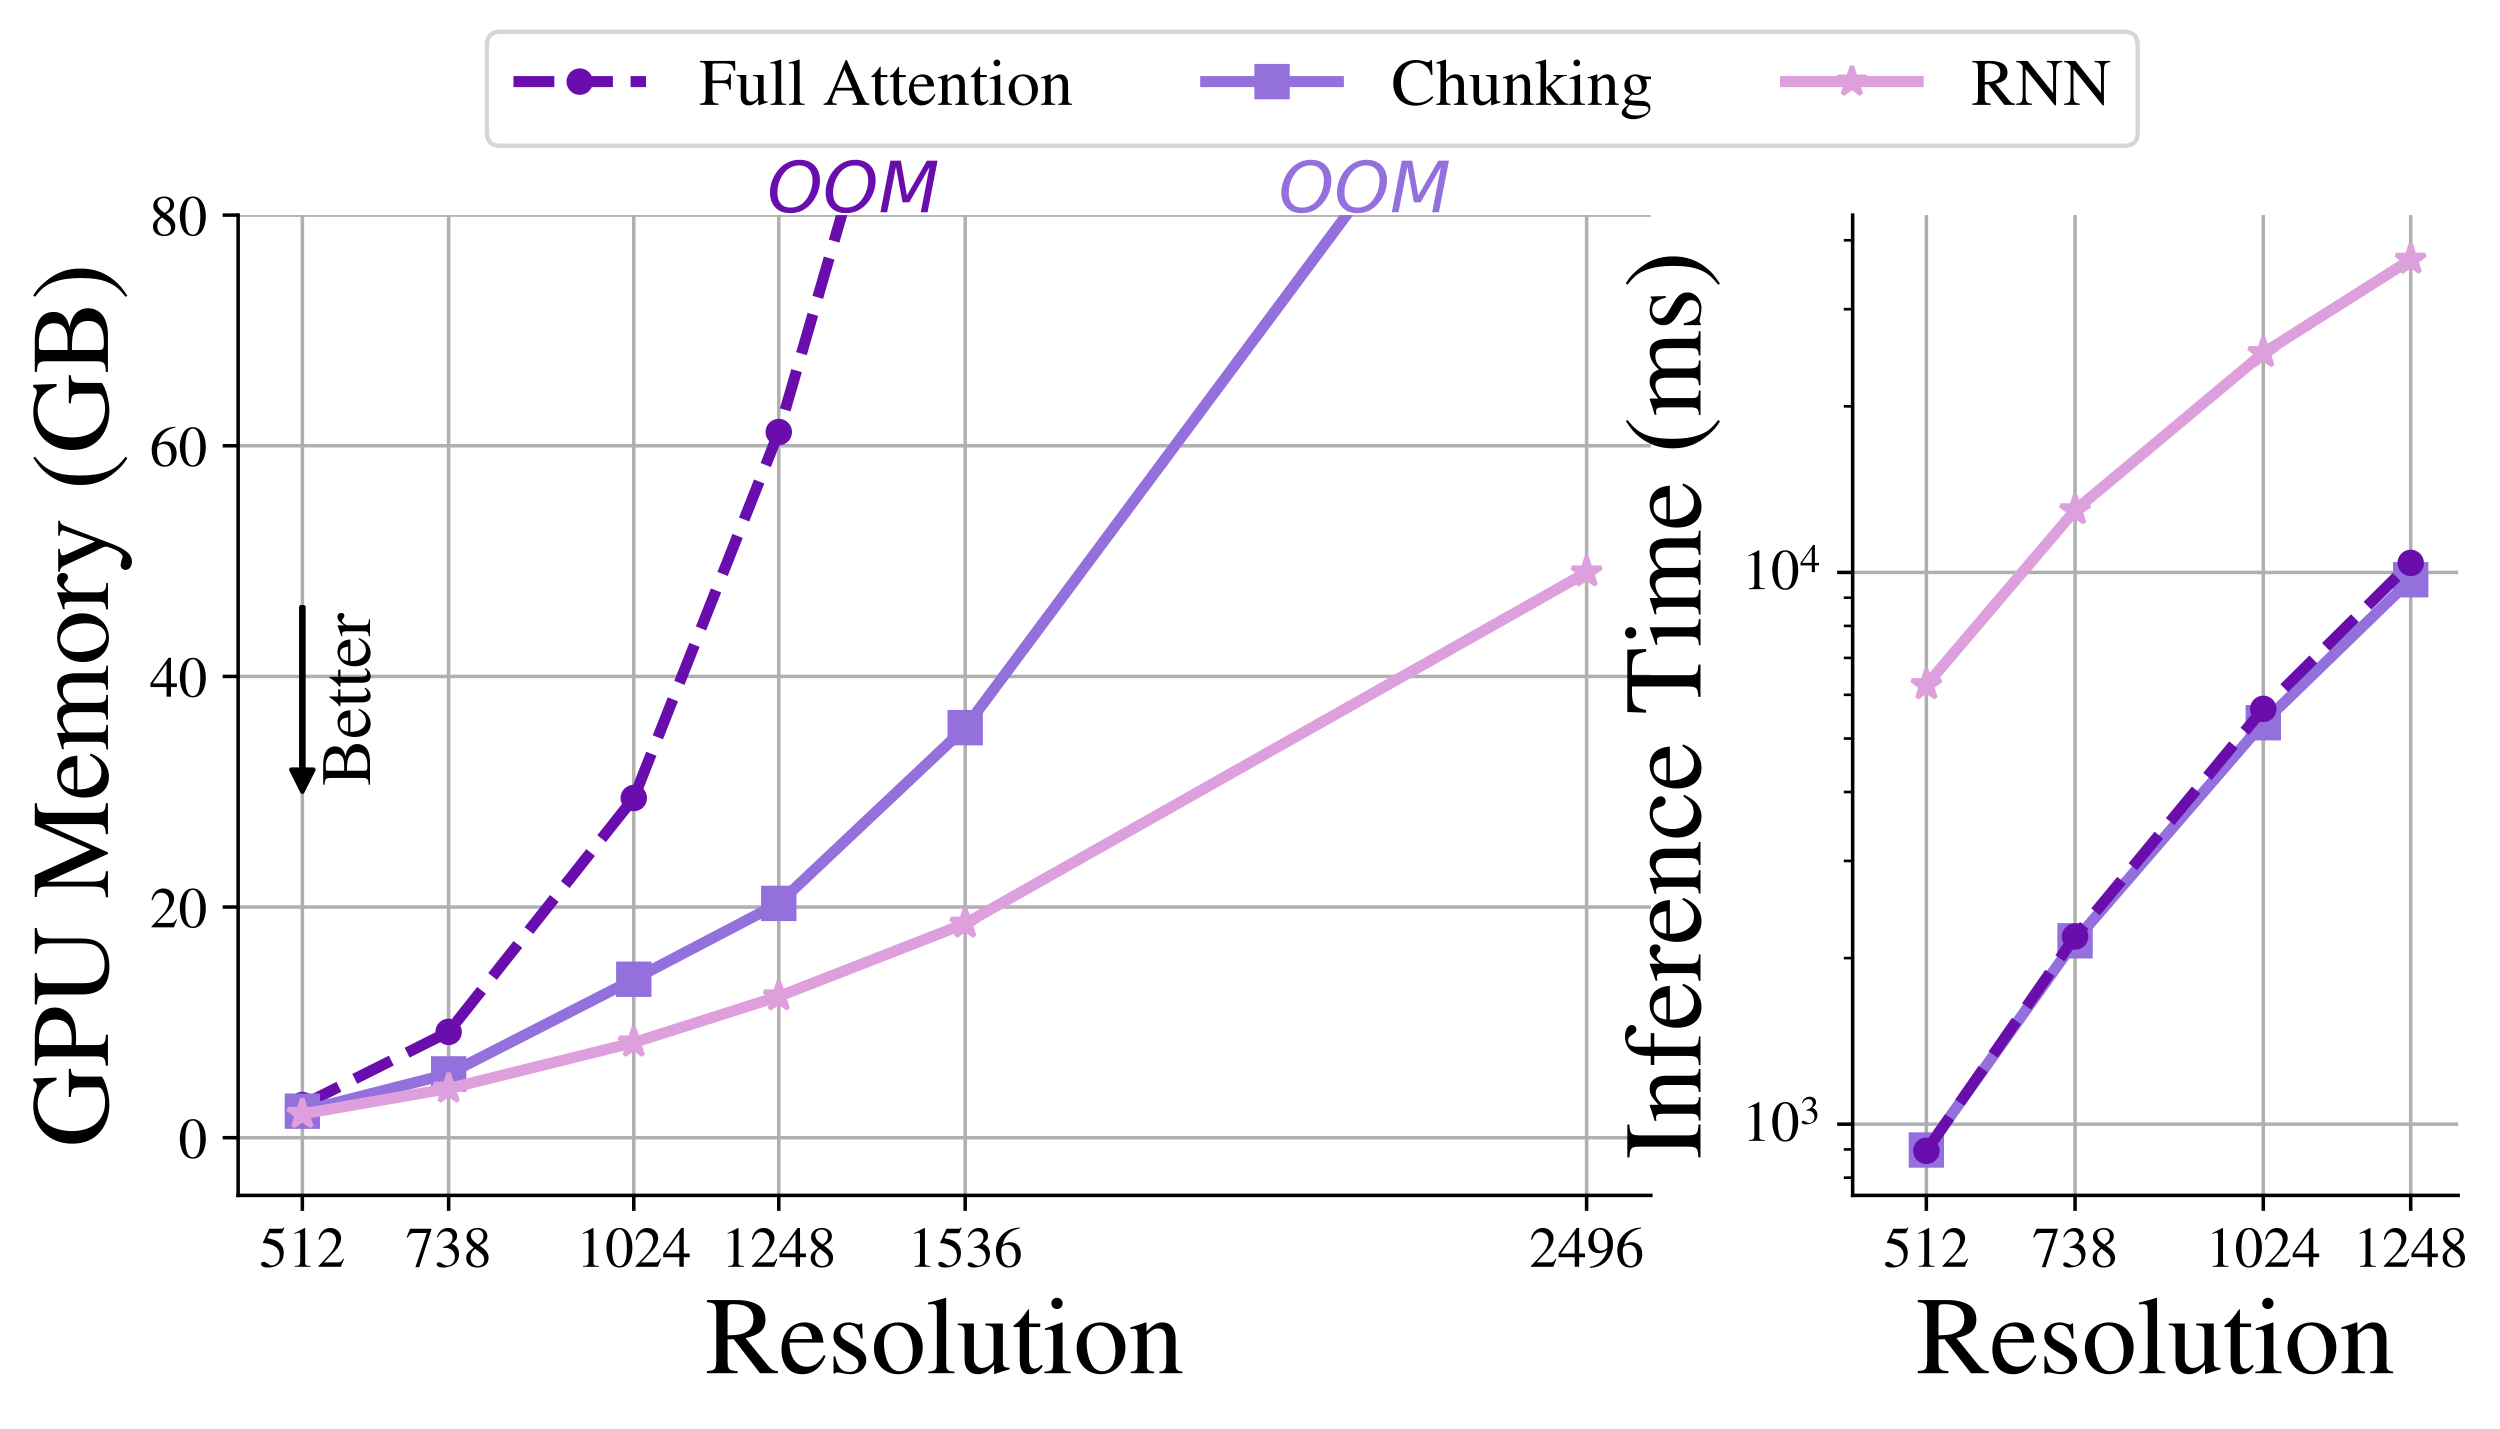 <?xml version="1.0" encoding="UTF-8"?>
<svg xmlns="http://www.w3.org/2000/svg" xmlns:xlink="http://www.w3.org/1999/xlink" width="565.553" height="323.276" viewBox="0 0 565.553 323.276">
<rect x="0" y="0" width="565.553" height="323.276" fill="#333333" stroke="none"/>
<defs>
<g>
<g id="glyph-0-0">
<path d="M 2.352 -7.578 L 4.902 -7.578 C 5.121 -7.578 5.16 -7.594 5.199 -7.695 L 5.695 -8.852 L 5.578 -8.945 C 5.383 -8.684 5.266 -8.605 4.98 -8.605 L 2.262 -8.605 L 0.844 -5.523 C 0.832 -5.5 0.832 -5.484 0.832 -5.461 C 0.832 -5.383 0.883 -5.355 0.988 -5.355 C 1.402 -5.355 1.91 -5.266 2.457 -5.098 C 3.953 -4.613 4.629 -3.82 4.629 -2.523 C 4.629 -1.273 3.848 -0.301 2.82 -0.301 C 2.562 -0.301 2.352 -0.391 1.965 -0.676 C 1.547 -0.988 1.262 -1.105 0.961 -1.105 C 0.598 -1.105 0.414 -0.949 0.414 -0.625 C 0.414 -0.129 1.016 0.168 2.004 0.168 C 3.082 0.168 4.016 -0.168 4.68 -0.832 C 5.266 -1.418 5.539 -2.156 5.539 -3.145 C 5.539 -4.082 5.289 -4.68 4.652 -5.328 C 4.082 -5.902 3.34 -6.199 1.809 -6.473 Z M 2.352 -7.578 "/>
</g>
<g id="glyph-0-1">
<path d="M 1.535 0 L 5.121 0 L 5.121 -0.195 C 4.121 -0.195 3.898 -0.34 3.887 -0.961 L 3.887 -8.762 L 3.781 -8.789 L 1.441 -7.605 L 1.441 -7.422 C 1.949 -7.617 2.262 -7.711 2.379 -7.711 C 2.652 -7.711 2.77 -7.516 2.77 -7.098 L 2.77 -1.211 C 2.742 -0.391 2.523 -0.207 1.535 -0.195 Z M 1.535 0 "/>
</g>
<g id="glyph-0-2">
<path d="M 6.176 -1.781 L 6.008 -1.848 C 5.523 -1.094 5.383 -1 4.77 -0.988 L 1.664 -0.988 L 3.848 -3.277 C 5.004 -4.484 5.512 -5.473 5.512 -6.488 C 5.512 -7.785 4.461 -8.789 3.105 -8.789 C 2.391 -8.789 1.715 -8.504 1.234 -7.98 C 0.82 -7.539 0.625 -7.125 0.402 -6.199 L 0.676 -6.137 C 1.195 -7.41 1.652 -7.824 2.562 -7.824 C 3.664 -7.824 4.395 -7.086 4.395 -5.992 C 4.395 -4.965 3.797 -3.77 2.703 -2.613 L 0.391 -0.156 L 0.391 0 L 5.461 0 Z M 6.176 -1.781 "/>
</g>
<g id="glyph-0-3">
<path d="M 5.836 -8.605 L 1.027 -8.605 L 0.262 -6.695 L 0.48 -6.59 C 1.016 -7.461 1.262 -7.633 1.988 -7.645 L 4.809 -7.645 L 2.234 0.09 L 3.082 0.09 L 5.836 -8.398 Z M 5.836 -8.605 "/>
</g>
<g id="glyph-0-4">
<path d="M 1.988 -4.289 C 2.758 -4.289 3.055 -4.266 3.355 -4.148 C 4.172 -3.848 4.668 -3.121 4.668 -2.223 C 4.668 -1.117 3.938 -0.285 2.977 -0.285 C 2.613 -0.285 2.352 -0.379 1.871 -0.688 C 1.496 -0.922 1.273 -1.016 1.055 -1.016 C 0.754 -1.016 0.559 -0.832 0.559 -0.559 C 0.559 -0.105 1.117 0.168 2.027 0.168 C 3.016 0.168 4.043 -0.156 4.668 -0.688 C 5.277 -1.223 5.602 -1.977 5.602 -2.848 C 5.602 -3.523 5.395 -4.121 5.031 -4.523 C 4.758 -4.809 4.512 -4.965 3.953 -5.215 C 4.836 -5.824 5.16 -6.305 5.16 -7.008 C 5.16 -8.074 4.344 -8.789 3.133 -8.789 C 2.484 -8.789 1.91 -8.566 1.441 -8.152 C 1.055 -7.785 0.859 -7.461 0.586 -6.684 L 0.781 -6.629 C 1.301 -7.594 1.887 -8.008 2.703 -8.008 C 3.562 -8.008 4.133 -7.449 4.133 -6.617 C 4.133 -6.148 3.938 -5.695 3.613 -5.355 C 3.223 -4.965 2.859 -4.77 1.977 -4.461 Z M 1.988 -4.289 "/>
</g>
<g id="glyph-0-5">
<path d="M 3.77 -4.824 C 5.07 -5.523 5.512 -6.059 5.512 -6.941 C 5.512 -8.02 4.59 -8.789 3.277 -8.789 C 1.859 -8.789 0.805 -7.918 0.805 -6.734 C 0.805 -5.891 1.055 -5.512 2.418 -4.316 C 1 -3.238 0.727 -2.859 0.727 -1.965 C 0.727 -0.688 1.742 0.168 3.223 0.168 C 4.785 0.168 5.785 -0.676 5.785 -2.016 C 5.785 -3.016 5.344 -3.641 3.77 -4.824 Z M 3.535 -3.484 C 4.484 -2.809 4.797 -2.34 4.797 -1.613 C 4.797 -0.766 4.211 -0.184 3.367 -0.184 C 2.379 -0.184 1.715 -0.938 1.715 -2.055 C 1.715 -2.898 1.988 -3.434 2.758 -4.055 Z M 3.395 -5.059 C 2.234 -5.812 1.77 -6.41 1.77 -7.137 C 1.77 -7.891 2.352 -8.426 3.172 -8.426 C 4.055 -8.426 4.613 -7.852 4.613 -6.953 C 4.613 -6.16 4.277 -5.641 3.395 -5.059 Z M 3.395 -5.059 "/>
</g>
<g id="glyph-0-6">
<path d="M 3.301 -8.789 C 2.586 -8.789 2.039 -8.578 1.559 -8.113 C 0.805 -7.383 0.312 -5.891 0.312 -4.367 C 0.312 -2.938 0.742 -1.43 1.352 -0.703 C 1.832 -0.129 2.496 0.168 3.25 0.168 C 3.914 0.168 4.473 -0.039 4.941 -0.492 C 5.695 -1.211 6.188 -2.719 6.188 -4.289 C 6.188 -6.953 5.004 -8.789 3.301 -8.789 Z M 3.262 -8.449 C 4.355 -8.449 4.941 -6.98 4.941 -4.266 C 4.941 -1.547 4.367 -0.156 3.25 -0.156 C 2.133 -0.156 1.559 -1.547 1.559 -4.25 C 1.559 -7.02 2.145 -8.449 3.262 -8.449 Z M 3.262 -8.449 "/>
</g>
<g id="glyph-0-7">
<path d="M 6.137 -3.004 L 4.809 -3.004 L 4.809 -8.789 L 4.238 -8.789 L 0.156 -3.004 L 0.156 -2.172 L 3.809 -2.172 L 3.809 0 L 4.809 0 L 4.809 -2.172 L 6.137 -2.172 Z M 3.797 -3.004 L 0.676 -3.004 L 3.797 -7.461 Z M 3.797 -3.004 "/>
</g>
<g id="glyph-0-8">
<path d="M 5.797 -8.891 C 4.316 -8.762 3.562 -8.516 2.613 -7.852 C 1.211 -6.852 0.441 -5.367 0.441 -3.629 C 0.441 -2.496 0.793 -1.352 1.352 -0.703 C 1.848 -0.129 2.547 0.168 3.355 0.168 C 4.965 0.168 6.086 -1.055 6.086 -2.848 C 6.086 -4.523 5.148 -5.562 3.629 -5.562 C 3.055 -5.562 2.797 -5.473 1.977 -4.98 C 2.328 -6.941 3.781 -8.348 5.824 -8.684 Z M 3.145 -4.965 C 4.277 -4.965 4.914 -4.031 4.914 -2.406 C 4.914 -0.977 4.406 -0.184 3.496 -0.184 C 2.352 -0.184 1.652 -1.402 1.652 -3.418 C 1.652 -4.082 1.754 -4.445 2.016 -4.641 C 2.289 -4.848 2.691 -4.965 3.145 -4.965 Z M 3.145 -4.965 "/>
</g>
<g id="glyph-0-9">
<path d="M 0.766 0.273 C 2.223 0.105 2.938 -0.129 3.82 -0.766 C 5.176 -1.754 5.969 -3.367 5.969 -5.121 C 5.969 -7.266 4.785 -8.789 3.094 -8.789 C 1.547 -8.789 0.391 -7.477 0.391 -5.719 C 0.391 -4.133 1.324 -3.082 2.73 -3.082 C 3.445 -3.082 3.992 -3.289 4.68 -3.82 C 4.148 -1.703 2.703 -0.312 0.727 0.012 Z M 4.707 -4.613 C 4.707 -4.355 4.652 -4.238 4.512 -4.121 C 4.16 -3.82 3.664 -3.641 3.199 -3.641 C 2.211 -3.641 1.586 -4.613 1.586 -6.16 C 1.586 -6.902 1.793 -7.684 2.066 -8.02 C 2.289 -8.281 2.613 -8.426 2.988 -8.426 C 4.121 -8.426 4.707 -7.305 4.707 -5.121 Z M 4.707 -4.613 "/>
</g>
<g id="glyph-1-0">
<path d="M 16.477 -0.477 C 15.523 -0.551 15.023 -0.801 14.301 -1.648 L 9.148 -7.977 C 12.324 -8.602 13.676 -9.852 13.676 -12.148 C 13.676 -13.227 13.352 -14.148 12.699 -14.875 C 11.75 -15.898 9.648 -16.551 7.324 -16.551 L 0.426 -16.551 L 0.426 -16.074 C 2.273 -15.875 2.523 -15.648 2.551 -13.824 L 2.551 -3 C 2.523 -0.875 2.301 -0.625 0.426 -0.477 L 0.426 0 L 7.352 0 L 7.352 -0.477 C 5.426 -0.602 5.125 -0.898 5.102 -2.727 L 5.102 -7.648 L 6.5 -7.699 L 12.449 0 L 16.477 0 Z M 5.102 -14.727 C 5.102 -15.426 5.375 -15.625 6.375 -15.625 C 9.5 -15.625 10.949 -14.551 10.949 -12.199 C 10.949 -10.949 10.426 -9.898 9.523 -9.426 C 8.375 -8.773 7.5 -8.625 5.102 -8.574 Z M 5.102 -14.727 "/>
</g>
<g id="glyph-1-1">
<path d="M 10.199 -4.102 C 9 -2.199 7.926 -1.477 6.324 -1.477 C 4.898 -1.477 3.824 -2.199 3.102 -3.625 C 2.648 -4.574 2.477 -5.375 2.426 -6.926 L 10.125 -6.926 C 9.926 -8.551 9.676 -9.273 9.051 -10.074 C 8.301 -10.977 7.148 -11.5 5.852 -11.5 C 4.602 -11.5 3.426 -11.051 2.477 -10.199 C 1.301 -9.176 0.625 -7.398 0.625 -5.352 C 0.625 -1.898 2.426 0.227 5.301 0.227 C 7.676 0.227 9.551 -1.227 10.602 -3.926 Z M 2.477 -7.727 C 2.75 -9.676 3.602 -10.602 5.125 -10.602 C 6.648 -10.602 7.25 -9.898 7.574 -7.727 Z M 2.477 -7.727 "/>
</g>
<g id="glyph-1-2">
<path d="M 7.875 -7.852 L 7.773 -11.273 L 7.5 -11.273 C 7.375 -11.074 7.25 -11 7.102 -11 C 6.949 -11 6.699 -11.051 6.426 -11.176 C 5.852 -11.375 5.273 -11.5 4.676 -11.5 C 2.699 -11.5 1.273 -10.199 1.273 -8.398 C 1.273 -7 2.074 -6 4.199 -4.801 L 5.648 -3.977 C 6.523 -3.477 6.949 -2.875 6.949 -2.102 C 6.949 -1 6.148 -0.301 4.875 -0.301 C 3.148 -0.301 2.273 -1.25 1.699 -3.801 L 1.301 -3.801 L 1.301 0.074 L 1.625 0.074 C 1.801 -0.148 1.898 -0.199 2.199 -0.199 C 2.477 -0.199 2.773 -0.148 3.352 0 C 4.023 0.125 4.676 0.227 5.176 0.227 C 7.125 0.227 8.699 -1.199 8.699 -2.949 C 8.699 -4.199 8.102 -5.023 6.602 -5.926 L 3.898 -7.523 C 3.199 -7.949 2.824 -8.551 2.824 -9.227 C 2.824 -10.25 3.602 -10.926 4.75 -10.926 C 6.176 -10.926 6.926 -10.102 7.5 -7.852 Z M 7.875 -7.852 "/>
</g>
<g id="glyph-1-3">
<path d="M 6.25 -11.5 C 2.977 -11.5 0.727 -9.102 0.727 -5.648 C 0.727 -2.25 3.051 0.227 6.199 0.227 C 9.352 0.227 11.75 -2.375 11.75 -5.852 C 11.75 -9.148 9.449 -11.5 6.25 -11.5 Z M 5.926 -10.801 C 8.023 -10.801 9.5 -8.398 9.5 -4.977 C 9.5 -2.125 8.375 -0.449 6.5 -0.449 C 5.523 -0.449 4.602 -1.051 4.074 -2.051 C 3.375 -3.352 2.977 -5.102 2.977 -6.875 C 2.977 -9.25 4.125 -10.801 5.926 -10.801 Z M 5.926 -10.801 "/>
</g>
<g id="glyph-1-4">
<path d="M 0.523 0 L 6.426 0 L 6.426 -0.375 C 4.852 -0.449 4.574 -0.699 4.551 -2.102 L 4.551 -17.023 L 4.449 -17.074 C 3.176 -16.676 2.25 -16.398 0.477 -15.977 L 0.477 -15.574 L 0.625 -15.574 C 0.898 -15.602 1.199 -15.625 1.398 -15.625 C 2.199 -15.625 2.449 -15.273 2.449 -14.102 L 2.449 -2.176 C 2.426 -0.824 2.074 -0.477 0.523 -0.375 Z M 0.523 0 "/>
</g>
<g id="glyph-1-5">
<path d="M 11.977 -1.25 L 11.852 -1.25 C 10.625 -1.301 10.449 -1.5 10.426 -2.676 L 10.426 -11.25 L 6.477 -11.25 L 6.477 -10.824 C 8.023 -10.75 8.324 -10.5 8.324 -9.25 L 8.324 -3.375 C 8.324 -2.676 8.199 -2.324 7.852 -2.051 C 7.176 -1.5 6.398 -1.199 5.648 -1.199 C 4.676 -1.199 3.875 -2.051 3.875 -3.102 L 3.875 -11.25 L 0.227 -11.25 L 0.227 -10.898 C 1.398 -10.852 1.75 -10.5 1.773 -9.301 L 1.773 -3 C 1.773 -1.023 2.977 0.227 4.801 0.227 C 5.727 0.227 6.699 -0.148 7.375 -0.824 L 8.449 -1.898 L 8.449 0.148 L 8.551 0.199 C 9.801 -0.273 10.699 -0.551 11.977 -0.898 Z M 11.977 -1.25 "/>
</g>
<g id="glyph-1-6">
<path d="M 6.375 -11.25 L 3.852 -11.25 L 3.852 -14.148 C 3.852 -14.398 3.801 -14.477 3.676 -14.477 C 2.227 -12.375 1.477 -11.523 0.75 -11.102 C 0.477 -10.926 0.324 -10.773 0.324 -10.625 C 0.324 -10.551 0.352 -10.5 0.426 -10.449 L 1.75 -10.449 L 1.75 -2.926 C 1.75 -0.824 2.5 0.227 3.977 0.227 C 5.199 0.227 6.148 -0.352 6.977 -1.648 L 6.648 -1.926 C 6.102 -1.273 5.699 -1.051 5.148 -1.051 C 4.227 -1.051 3.852 -1.727 3.852 -3.301 L 3.852 -10.449 L 6.375 -10.449 Z M 6.375 -11.25 "/>
</g>
<g id="glyph-1-7">
<path d="M 0.398 0 L 6.324 0 L 6.324 -0.375 C 4.676 -0.5 4.5 -0.727 4.477 -2.551 L 4.477 -11.426 L 4.375 -11.5 L 0.5 -10.125 L 0.5 -9.75 L 0.699 -9.773 C 1 -9.824 1.301 -9.852 1.551 -9.852 C 2.148 -9.852 2.375 -9.449 2.375 -8.352 L 2.375 -2.551 C 2.324 -0.699 2.102 -0.449 0.398 -0.375 Z M 3.199 -17.074 C 2.523 -17.074 1.949 -16.5 1.949 -15.801 C 1.949 -15.074 2.5 -14.523 3.199 -14.523 C 3.949 -14.523 4.5 -15.074 4.5 -15.801 C 4.5 -16.523 3.926 -17.074 3.199 -17.074 Z M 3.199 -17.074 "/>
</g>
<g id="glyph-1-8">
<path d="M 0.449 0 L 5.75 0 L 5.75 -0.375 C 4.5 -0.449 4.102 -0.773 4.102 -1.676 L 4.102 -8.699 C 5.301 -9.824 5.852 -10.125 6.676 -10.125 C 7.898 -10.125 8.5 -9.352 8.5 -7.699 L 8.5 -2.477 C 8.449 -0.852 8.148 -0.449 6.926 -0.375 L 6.926 0 L 12.125 0 L 12.125 -0.375 C 10.898 -0.5 10.625 -0.801 10.602 -2.023 L 10.602 -7.75 C 10.602 -10.102 9.5 -11.5 7.648 -11.5 C 6.5 -11.5 5.727 -11.074 4.023 -9.477 L 4.023 -11.449 L 3.852 -11.5 C 2.551 -11.023 1.699 -10.75 0.398 -10.375 L 0.398 -9.949 C 0.574 -10.023 0.801 -10.051 1.074 -10.051 C 1.773 -10.051 2 -9.676 2 -8.449 L 2 -2.25 C 1.977 -0.773 1.699 -0.449 0.449 -0.375 Z M 0.449 0 "/>
</g>
<g id="glyph-2-0">
<path d="M -8.852 -17.727 L -8.852 -11.352 L -8.398 -11.352 C -8.273 -13.301 -8.074 -13.5 -6.176 -13.551 L -2.125 -13.551 C -1.324 -13.551 -0.648 -12.051 -0.648 -10.227 C -0.648 -6.148 -3.5 -3.648 -8.148 -3.648 C -10.5 -3.648 -12.773 -4.352 -14 -5.449 C -15.227 -6.523 -15.898 -8.102 -15.898 -9.801 C -15.898 -11.199 -15.426 -12.449 -14.523 -13.398 C -13.801 -14.148 -13.148 -14.551 -11.625 -15.176 L -11.625 -15.75 L -16.898 -15.551 L -16.898 -15 C -16.398 -14.852 -16.074 -14.398 -16.074 -13.875 C -16.074 -13.625 -16.148 -13.227 -16.324 -12.773 C -16.699 -11.648 -16.898 -10.477 -16.898 -9.352 C -16.898 -4.375 -13.227 -0.801 -8.125 -0.801 C -5.676 -0.801 -3.801 -1.477 -2.324 -2.875 C -0.602 -4.523 0.324 -6.949 0.324 -9.699 C 0.324 -11.875 -0.523 -14.977 -1.398 -15.977 L -6.477 -15.977 C -8 -16.023 -8.301 -16.301 -8.398 -17.727 Z M -8.852 -17.727 "/>
</g>
<g id="glyph-2-1">
<path d="M -16.074 -0.398 C -15.875 -2.25 -15.648 -2.477 -13.824 -2.5 L -3 -2.5 C -0.875 -2.477 -0.648 -2.301 -0.477 -0.398 L 0 -0.398 L 0 -7.398 L -0.477 -7.398 C -0.523 -5.426 -0.875 -5.074 -2.727 -5.051 L -7.273 -5.051 C -7.227 -5.699 -7.199 -6.125 -7.199 -6.773 C -7.199 -8.75 -7.449 -10.074 -8.051 -11.148 C -8.852 -12.648 -10.375 -13.551 -12.023 -13.551 C -13.074 -13.551 -14.023 -13.199 -14.75 -12.523 C -15.852 -11.523 -16.551 -9.352 -16.551 -7 L -16.551 -0.398 Z M -14.773 -5.051 C -15.449 -5.051 -15.625 -5.227 -15.625 -5.898 C -15.625 -9.273 -14.449 -10.824 -11.875 -10.824 C -9.449 -10.824 -8.199 -9.352 -8.199 -6.477 C -8.199 -5.977 -8.227 -5.625 -8.273 -5.051 Z M -14.773 -5.051 "/>
</g>
<g id="glyph-2-2">
<path d="M -16.551 -17.625 L -16.551 -11.824 L -16.074 -11.824 C -15.949 -13.75 -15.449 -14.125 -12.875 -14.176 L -6.125 -14.176 C -4.426 -14.176 -3.477 -14.023 -2.727 -13.602 C -1.523 -12.926 -0.75 -11.324 -0.75 -9.449 C -0.75 -7.676 -1.352 -6.449 -2.523 -5.773 C -3.324 -5.324 -4.25 -5.148 -5.824 -5.148 L -13.824 -5.148 C -15.648 -5.176 -15.898 -5.426 -16.074 -7.426 L -16.551 -7.426 L -16.551 -0.352 L -16.074 -0.352 C -15.926 -2.324 -15.676 -2.574 -13.824 -2.602 L -6.023 -2.602 C -1.699 -2.602 0.324 -4.625 0.324 -8.875 C 0.324 -11.602 -0.523 -13.477 -2.227 -14.449 C -3.273 -15.051 -4.426 -15.273 -6.352 -15.273 L -12.875 -15.273 C -15.5 -15.324 -15.852 -15.602 -16.074 -17.625 Z M -16.551 -17.625 "/>
</g>
<g id="glyph-2-3">
</g>
<g id="glyph-2-4">
<path d="M -16.551 -21.574 L -16.551 -16.602 L -3.926 -11.074 L -16.551 -5.301 L -16.551 -0.352 L -16.074 -0.352 C -15.977 -2.398 -15.699 -2.676 -13.824 -2.727 L -3.676 -2.727 C -1.023 -2.676 -0.602 -2.352 -0.477 -0.301 L 0 -0.301 L 0 -6.176 L -0.477 -6.176 C -0.574 -4.25 -1.102 -3.875 -3.676 -3.824 L -13.75 -3.824 L 0 -10.102 L 0 -10.449 L -14.324 -16.852 L -3 -16.852 C -0.875 -16.824 -0.602 -16.551 -0.477 -14.574 L 0 -14.574 L 0 -21.574 L -0.477 -21.574 C -0.574 -19.773 -0.926 -19.449 -2.727 -19.398 L -13.824 -19.398 C -15.625 -19.449 -15.949 -19.75 -16.074 -21.574 Z M -16.551 -21.574 "/>
</g>
<g id="glyph-2-5">
<path d="M -4.102 -10.199 C -2.199 -9 -1.477 -7.926 -1.477 -6.324 C -1.477 -4.898 -2.199 -3.824 -3.625 -3.102 C -4.574 -2.648 -5.375 -2.477 -6.926 -2.426 L -6.926 -10.125 C -8.551 -9.926 -9.273 -9.676 -10.074 -9.051 C -10.977 -8.301 -11.5 -7.148 -11.5 -5.852 C -11.5 -4.602 -11.051 -3.426 -10.199 -2.477 C -9.176 -1.301 -7.398 -0.625 -5.352 -0.625 C -1.898 -0.625 0.227 -2.426 0.227 -5.301 C 0.227 -7.676 -1.227 -9.551 -3.926 -10.602 Z M -7.727 -2.477 C -9.676 -2.75 -10.602 -3.602 -10.602 -5.125 C -10.602 -6.648 -9.898 -7.25 -7.727 -7.574 Z M -7.727 -2.477 "/>
</g>
<g id="glyph-2-6">
<path d="M 0 -0.398 L 0 -5.949 L -0.375 -5.949 C -0.398 -4.676 -0.676 -4.273 -1.676 -4.25 L -8.727 -4.25 C -8.773 -4.25 -9.023 -4.449 -9.199 -4.625 C -9.773 -5.25 -10.199 -6.324 -10.199 -7.199 C -10.199 -8.301 -9.324 -8.852 -7.574 -8.852 L -2.148 -8.852 C -0.727 -8.801 -0.449 -8.551 -0.375 -7.148 L 0 -7.148 L 0 -12.75 L -0.375 -12.75 C -0.375 -11.352 -0.773 -11 -2.375 -10.949 L -8.676 -10.949 C -9.75 -11.699 -10.199 -12.5 -10.199 -13.676 C -10.199 -15.102 -9.523 -15.551 -7.449 -15.551 L -2.176 -15.551 C -0.699 -15.5 -0.523 -15.352 -0.375 -13.898 L 0 -13.898 L 0 -19.375 L -0.375 -19.375 L -0.426 -18.727 C -0.551 -17.926 -0.926 -17.648 -1.898 -17.648 L -7.051 -17.648 C -10 -17.648 -11.5 -16.676 -11.5 -14.75 C -11.5 -13.301 -10.852 -12.023 -9.398 -10.676 C -10.824 -10.227 -11.5 -9.375 -11.5 -8.023 C -11.5 -6.898 -11.176 -6.227 -9.574 -4.148 L -11.449 -4.148 L -11.5 -3.977 C -11.023 -2.648 -10.75 -1.801 -10.375 -0.477 L -9.949 -0.477 C -10.023 -0.773 -10.051 -1 -10.051 -1.273 C -10.051 -1.926 -9.648 -2.148 -8.449 -2.148 L -2.125 -2.148 C -0.727 -2.102 -0.375 -1.773 -0.375 -0.398 Z M 0 -0.398 "/>
</g>
<g id="glyph-2-7">
<path d="M -11.5 -6.25 C -11.5 -2.977 -9.102 -0.727 -5.648 -0.727 C -2.25 -0.727 0.227 -3.051 0.227 -6.199 C 0.227 -9.352 -2.375 -11.75 -5.852 -11.75 C -9.148 -11.75 -11.5 -9.449 -11.5 -6.25 Z M -10.801 -5.926 C -10.801 -8.023 -8.398 -9.5 -4.977 -9.5 C -2.125 -9.5 -0.449 -8.375 -0.449 -6.5 C -0.449 -5.523 -1.051 -4.602 -2.051 -4.074 C -3.352 -3.375 -5.102 -2.977 -6.875 -2.977 C -9.25 -2.977 -10.801 -4.125 -10.801 -5.926 Z M -10.801 -5.926 "/>
</g>
<g id="glyph-2-8">
<path d="M 0 -0.125 L 0 -6.125 L -0.375 -6.125 C -0.426 -4.449 -0.773 -4.051 -2.25 -4 L -7.875 -4 C -8.676 -4 -9.926 -5.051 -9.926 -5.75 C -9.926 -5.898 -9.801 -6.125 -9.551 -6.398 C -9.176 -6.773 -9.051 -7.074 -9.051 -7.398 C -9.051 -8 -9.477 -8.375 -10.176 -8.375 C -11 -8.375 -11.5 -7.852 -11.5 -7 C -11.5 -5.949 -10.949 -5.25 -9.148 -4 L -11.449 -4 L -11.5 -3.875 C -10.949 -2.477 -10.602 -1.574 -10.148 -0.176 L -9.75 -0.176 C -9.824 -0.523 -9.852 -0.75 -9.852 -1.051 C -9.852 -1.676 -9.449 -1.898 -8.352 -1.898 L -2.102 -1.898 C -0.801 -1.852 -0.648 -1.699 -0.375 -0.125 Z M 0 -0.125 "/>
</g>
<g id="glyph-2-9">
<path d="M -11.25 -11.875 L -11.25 -8.5 L -10.875 -8.5 C -10.875 -9.301 -10.648 -9.699 -10.25 -9.699 C -10.148 -9.699 -10 -9.676 -9.824 -9.602 L -2.926 -7.176 L -9.25 -4.301 C -9.602 -4.148 -9.949 -4.051 -10.199 -4.051 C -10.648 -4.051 -10.824 -4.426 -10.875 -5.5 L -11.25 -5.5 L -11.25 -0.352 L -10.898 -0.352 C -10.801 -1 -10.523 -1.426 -10.102 -1.625 L -3.949 -4.477 C -3.273 -4.773 -3.25 -4.801 -3 -4.926 C -1.75 -5.625 -0.824 -6.023 -0.449 -6.023 C -0.051 -6.023 1.449 -5.449 2.227 -5.023 C 2.852 -4.648 3.324 -4.125 3.324 -3.773 C 3.324 -3.625 3.273 -3.398 3.148 -3.125 C 2.977 -2.676 2.875 -2.227 2.875 -1.824 C 2.875 -1.227 3.352 -0.75 3.977 -0.75 C 4.801 -0.75 5.426 -1.523 5.426 -2.602 C 5.426 -4.301 4.051 -5.449 0.426 -6.824 L -9.75 -10.676 C -10.551 -11 -10.801 -11.273 -10.875 -11.875 Z M -11.25 -11.875 "/>
</g>
<g id="glyph-2-10">
<path d="M -16.898 -7.375 C -15.676 -5.523 -15.051 -4.773 -13.898 -3.852 C -11.727 -2.074 -9.227 -1.199 -6.301 -1.199 C -3.102 -1.199 -0.676 -2.125 1.852 -4.324 C 3.051 -5.352 3.602 -6 4.398 -7.301 L 4 -7.602 C 2.426 -5.602 1.523 -4.898 -0.301 -4.227 C -1.977 -3.625 -3.852 -3.352 -6.375 -3.352 C -9 -3.352 -11.074 -3.676 -12.602 -4.352 C -14.148 -5.051 -15.051 -5.801 -16.5 -7.602 Z M -16.898 -7.375 "/>
</g>
<g id="glyph-2-11">
<path d="M -16.074 -0.426 C -15.949 -2.523 -15.699 -2.801 -13.824 -2.824 L -2.727 -2.824 C -0.852 -2.801 -0.551 -2.477 -0.477 -0.426 L 0 -0.426 L 0 -8.773 C 0 -10.699 -0.523 -12.5 -1.375 -13.426 C -2.176 -14.324 -3.301 -14.824 -4.5 -14.824 C -5.602 -14.824 -6.602 -14.398 -7.324 -13.602 C -8 -12.852 -8.301 -12.176 -8.699 -10.551 C -9.023 -11.852 -9.273 -12.375 -9.801 -12.977 C -10.352 -13.602 -11.25 -13.977 -12.301 -13.977 C -15.102 -13.977 -16.551 -11.727 -16.551 -7.426 L -16.551 -0.426 Z M -8.148 -5.375 C -8.148 -7.801 -8 -8.949 -7.625 -9.852 C -7.051 -11.273 -6.023 -11.949 -4.477 -11.949 C -3.125 -11.949 -2.148 -11.426 -1.574 -10.426 C -1.125 -9.625 -0.926 -8.602 -0.926 -6.949 C -0.926 -5.727 -1.148 -5.375 -1.949 -5.375 Z M -9.125 -5.375 L -14.875 -5.375 C -15.426 -5.398 -15.574 -5.5 -15.602 -5.926 L -15.625 -7.023 C -15.699 -9.801 -14.426 -11.426 -12.199 -11.426 C -10.227 -11.426 -9.176 -10.148 -9.148 -7.75 Z M -9.125 -5.375 "/>
</g>
<g id="glyph-2-12">
<path d="M 4.398 -0.949 C 3.176 -2.801 2.551 -3.551 1.398 -4.477 C -0.75 -6.25 -3.25 -7.125 -6.176 -7.125 C -9.375 -7.125 -11.801 -6.199 -14.352 -4 C -15.551 -2.977 -16.102 -2.324 -16.898 -1.023 L -16.5 -0.727 C -14.926 -2.727 -14.051 -3.398 -12.176 -4.102 C -10.5 -4.699 -8.625 -4.977 -6.102 -4.977 C -3.477 -4.977 -1.426 -4.648 0.074 -3.977 C 1.625 -3.301 2.551 -2.523 4 -0.727 Z M 4.398 -0.949 "/>
</g>
<g id="glyph-2-13">
<path d="M 0 -0.449 L 0 -7.875 L -0.477 -7.875 C -0.523 -5.824 -0.875 -5.477 -2.727 -5.426 L -13.824 -5.426 C -15.699 -5.477 -16 -5.801 -16.074 -7.875 L -16.551 -7.875 L -16.551 -0.449 L -16.074 -0.449 C -15.949 -2.574 -15.699 -2.852 -13.824 -2.875 L -2.727 -2.875 C -0.824 -2.852 -0.551 -2.551 -0.477 -0.449 Z M 0 -0.449 "/>
</g>
<g id="glyph-2-14">
<path d="M 0 -0.449 L 0 -5.75 L -0.375 -5.75 C -0.449 -4.5 -0.773 -4.102 -1.676 -4.102 L -8.699 -4.102 C -9.824 -5.301 -10.125 -5.852 -10.125 -6.676 C -10.125 -7.898 -9.352 -8.5 -7.699 -8.5 L -2.477 -8.5 C -0.852 -8.449 -0.449 -8.148 -0.375 -6.926 L 0 -6.926 L 0 -12.125 L -0.375 -12.125 C -0.5 -10.898 -0.801 -10.625 -2.023 -10.602 L -7.75 -10.602 C -10.102 -10.602 -11.5 -9.5 -11.5 -7.648 C -11.5 -6.5 -11.074 -5.727 -9.477 -4.023 L -11.449 -4.023 L -11.5 -3.852 C -11.023 -2.551 -10.75 -1.699 -10.375 -0.398 L -9.949 -0.398 C -10.023 -0.574 -10.051 -0.801 -10.051 -1.074 C -10.051 -1.773 -9.676 -2 -8.449 -2 L -2.25 -2 C -0.773 -1.977 -0.449 -1.699 -0.375 -0.449 Z M 0 -0.449 "/>
</g>
<g id="glyph-2-15">
<path d="M -11.25 -7.727 L -11.25 -4.648 L -14.148 -4.648 C -15.625 -4.648 -16.375 -5.125 -16.375 -6.074 C -16.375 -6.625 -16.125 -6.949 -15.398 -7.398 C -14.75 -7.801 -14.5 -8.102 -14.5 -8.523 C -14.5 -9.125 -14.949 -9.574 -15.523 -9.574 C -16.426 -9.574 -17.074 -8.477 -17.074 -6.977 C -17.074 -5.398 -16.398 -4.102 -15.273 -3.449 C -14.148 -2.801 -13.25 -2.602 -11.25 -2.574 L -11.25 -0.523 L -10.449 -0.523 L -10.449 -2.574 L -2.602 -2.574 C -0.727 -2.523 -0.449 -2.273 -0.375 -0.5 L 0 -0.5 L 0 -7 L -0.375 -7 C -0.449 -4.949 -0.727 -4.676 -2.602 -4.676 L -10.449 -4.676 L -10.449 -7.727 Z M -11.25 -7.727 "/>
</g>
<g id="glyph-2-16">
<path d="M -3.898 -9.949 C -2.148 -8.75 -1.551 -7.852 -1.551 -6.426 C -1.551 -4.125 -3.551 -2.551 -6.426 -2.551 C -9.023 -2.551 -10.773 -3.926 -10.773 -5.949 C -10.773 -6.852 -10.523 -7.176 -9.574 -7.426 L -9.023 -7.574 C -8.301 -7.773 -7.875 -8.227 -7.875 -8.773 C -7.875 -9.426 -8.352 -9.949 -8.926 -9.949 C -10.324 -9.949 -11.5 -8.199 -11.5 -6.102 C -11.5 -4.875 -11 -3.602 -10.102 -2.574 C -9 -1.324 -7.301 -0.625 -5.301 -0.625 C -2.074 -0.625 0.227 -2.602 0.227 -5.375 C 0.227 -6.5 -0.148 -7.5 -0.926 -8.398 C -1.5 -9.074 -2.199 -9.551 -3.676 -10.301 Z M -3.898 -9.949 "/>
</g>
<g id="glyph-2-17">
<path d="M -0.477 -11.301 C -0.574 -9.25 -0.875 -8.926 -2.727 -8.898 L -15.5 -8.898 L -15.5 -10.25 C -15.449 -13.148 -15.023 -13.676 -12.301 -14.227 L -12.301 -14.824 L -16.551 -14.676 L -16.551 -0.574 L -12.301 -0.426 L -12.301 -1.023 C -15.023 -1.602 -15.449 -2.125 -15.5 -5 L -15.5 -6.352 L -3 -6.352 C -0.852 -6.324 -0.602 -6.102 -0.477 -4 L 0 -4 L 0 -11.301 Z M -0.477 -11.301 "/>
</g>
<g id="glyph-2-18">
<path d="M 0 -0.398 L 0 -6.324 L -0.375 -6.324 C -0.5 -4.676 -0.727 -4.5 -2.551 -4.477 L -11.426 -4.477 L -11.5 -4.375 L -10.125 -0.5 L -9.75 -0.5 L -9.773 -0.699 C -9.824 -1 -9.852 -1.301 -9.852 -1.551 C -9.852 -2.148 -9.449 -2.375 -8.352 -2.375 L -2.551 -2.375 C -0.699 -2.324 -0.449 -2.102 -0.375 -0.398 Z M -17.074 -3.199 C -17.074 -2.523 -16.5 -1.949 -15.801 -1.949 C -15.074 -1.949 -14.523 -2.5 -14.523 -3.199 C -14.523 -3.949 -15.074 -4.5 -15.801 -4.5 C -16.523 -4.5 -17.074 -3.926 -17.074 -3.199 Z M -17.074 -3.199 "/>
</g>
<g id="glyph-2-19">
<path d="M -7.852 -7.875 L -11.273 -7.773 L -11.273 -7.5 C -11.074 -7.375 -11 -7.25 -11 -7.102 C -11 -6.949 -11.051 -6.699 -11.176 -6.426 C -11.375 -5.852 -11.5 -5.273 -11.5 -4.676 C -11.5 -2.699 -10.199 -1.273 -8.398 -1.273 C -7 -1.273 -6 -2.074 -4.801 -4.199 L -3.977 -5.648 C -3.477 -6.523 -2.875 -6.949 -2.102 -6.949 C -1 -6.949 -0.301 -6.148 -0.301 -4.875 C -0.301 -3.148 -1.25 -2.273 -3.801 -1.699 L -3.801 -1.301 L 0.074 -1.301 L 0.074 -1.625 C -0.148 -1.801 -0.199 -1.898 -0.199 -2.199 C -0.199 -2.477 -0.148 -2.773 0 -3.352 C 0.125 -4.023 0.227 -4.676 0.227 -5.176 C 0.227 -7.125 -1.199 -8.699 -2.949 -8.699 C -4.199 -8.699 -5.023 -8.102 -5.926 -6.602 L -7.523 -3.898 C -7.949 -3.199 -8.551 -2.824 -9.227 -2.824 C -10.25 -2.824 -10.926 -3.602 -10.926 -4.75 C -10.926 -6.176 -10.102 -6.926 -7.852 -7.5 Z M -7.852 -7.875 "/>
</g>
<g id="glyph-3-0">
<path d="M -10.289 -0.273 C -10.207 -1.617 -10.047 -1.793 -8.848 -1.809 L -1.742 -1.809 C -0.543 -1.793 -0.352 -1.586 -0.305 -0.273 L 0 -0.273 L 0 -5.617 C 0 -6.848 -0.336 -8 -0.879 -8.594 C -1.391 -9.168 -2.113 -9.488 -2.879 -9.488 C -3.586 -9.488 -4.223 -9.215 -4.688 -8.703 C -5.121 -8.223 -5.312 -7.793 -5.566 -6.754 C -5.777 -7.586 -5.938 -7.922 -6.273 -8.305 C -6.625 -8.703 -7.199 -8.945 -7.871 -8.945 C -9.664 -8.945 -10.594 -7.504 -10.594 -4.754 L -10.594 -0.273 Z M -5.215 -3.441 C -5.215 -4.992 -5.121 -5.727 -4.879 -6.305 C -4.512 -7.215 -3.855 -7.648 -2.863 -7.648 C -2 -7.648 -1.375 -7.312 -1.008 -6.672 C -0.719 -6.16 -0.594 -5.504 -0.594 -4.449 C -0.594 -3.664 -0.734 -3.441 -1.246 -3.441 Z M -5.84 -3.441 L -9.52 -3.441 C -9.871 -3.457 -9.969 -3.52 -9.984 -3.793 L -10 -4.496 C -10.047 -6.273 -9.23 -7.312 -7.809 -7.312 C -6.543 -7.312 -5.871 -6.496 -5.855 -4.961 Z M -5.84 -3.441 "/>
</g>
<g id="glyph-3-1">
<path d="M -2.625 -6.527 C -1.406 -5.762 -0.945 -5.07 -0.945 -4.047 C -0.945 -3.137 -1.406 -2.449 -2.32 -1.984 C -2.93 -1.695 -3.441 -1.586 -4.434 -1.551 L -4.434 -6.48 C -5.473 -6.352 -5.938 -6.191 -6.449 -5.793 C -7.023 -5.312 -7.359 -4.574 -7.359 -3.742 C -7.359 -2.945 -7.07 -2.191 -6.527 -1.586 C -5.871 -0.832 -4.734 -0.398 -3.426 -0.398 C -1.215 -0.398 0.145 -1.551 0.145 -3.391 C 0.145 -4.91 -0.785 -6.113 -2.512 -6.785 Z M -4.945 -1.586 C -6.191 -1.762 -6.785 -2.305 -6.785 -3.281 C -6.785 -4.258 -6.336 -4.641 -4.945 -4.848 Z M -4.945 -1.586 "/>
</g>
<g id="glyph-3-2">
<path d="M -7.199 -4.078 L -7.199 -2.465 L -9.055 -2.465 C -9.215 -2.465 -9.266 -2.434 -9.266 -2.352 C -7.922 -1.426 -7.375 -0.945 -7.105 -0.48 C -6.992 -0.305 -6.895 -0.207 -6.801 -0.207 C -6.754 -0.207 -6.719 -0.223 -6.688 -0.273 L -6.688 -1.121 L -1.871 -1.121 C -0.527 -1.121 0.145 -1.602 0.145 -2.543 C 0.145 -3.328 -0.223 -3.938 -1.055 -4.465 L -1.23 -4.258 C -0.816 -3.902 -0.672 -3.648 -0.672 -3.297 C -0.672 -2.703 -1.105 -2.465 -2.113 -2.465 L -6.688 -2.465 L -6.688 -4.078 Z M -7.199 -4.078 "/>
</g>
<g id="glyph-3-3">
<path d="M 0 -0.078 L 0 -3.922 L -0.238 -3.922 C -0.273 -2.848 -0.496 -2.594 -1.441 -2.559 L -5.039 -2.559 C -5.551 -2.559 -6.352 -3.23 -6.352 -3.68 C -6.352 -3.777 -6.273 -3.922 -6.113 -4.098 C -5.871 -4.336 -5.793 -4.527 -5.793 -4.734 C -5.793 -5.121 -6.062 -5.359 -6.512 -5.359 C -7.039 -5.359 -7.359 -5.023 -7.359 -4.48 C -7.359 -3.809 -7.008 -3.359 -5.855 -2.559 L -7.328 -2.559 L -7.359 -2.48 C -7.008 -1.586 -6.785 -1.008 -6.496 -0.113 L -6.238 -0.113 C -6.289 -0.336 -6.305 -0.48 -6.305 -0.672 C -6.305 -1.07 -6.047 -1.215 -5.344 -1.215 L -1.344 -1.215 C -0.512 -1.184 -0.414 -1.09 -0.238 -0.078 Z M 0 -0.078 "/>
</g>
<g id="glyph-4-0">
<path d="M 7.297 -10.594 C 6.434 -10.594 5.664 -10.367 5.008 -9.953 C 4.336 -9.535 3.762 -8.895 3.281 -8.047 C 2.961 -7.504 2.719 -6.91 2.559 -6.305 C 2.398 -5.68 2.32 -5.055 2.32 -4.449 C 2.32 -3.359 2.574 -2.512 3.09 -1.938 C 3.602 -1.344 4.336 -1.055 5.297 -1.055 C 6.145 -1.055 6.91 -1.266 7.586 -1.695 C 8.258 -2.113 8.816 -2.754 9.297 -3.586 C 9.617 -4.145 9.855 -4.734 10.016 -5.359 C 10.176 -5.969 10.273 -6.594 10.273 -7.199 C 10.273 -8.273 10 -9.105 9.488 -9.695 C 8.961 -10.289 8.223 -10.594 7.297 -10.594 Z M 5.246 0.207 C 3.809 0.207 2.688 -0.207 1.871 -1.055 C 1.039 -1.887 0.641 -3.055 0.641 -4.527 C 0.641 -5.359 0.801 -6.223 1.121 -7.105 C 1.441 -7.984 1.871 -8.77 2.449 -9.473 C 3.105 -10.273 3.84 -10.863 4.656 -11.266 C 5.457 -11.664 6.352 -11.871 7.344 -11.871 C 8.77 -11.871 9.887 -11.441 10.719 -10.609 C 11.535 -9.762 11.953 -8.609 11.953 -7.168 C 11.953 -6.273 11.793 -5.391 11.473 -4.527 C 11.152 -3.664 10.719 -2.879 10.145 -2.176 C 9.473 -1.359 8.719 -0.754 7.922 -0.367 C 7.121 0.016 6.223 0.207 5.246 0.207 Z M 5.246 0.207 "/>
</g>
<g id="glyph-4-1">
<path d="M 2.703 -11.664 L 5.07 -11.664 L 6.434 -3.809 L 10.945 -11.664 L 13.375 -11.664 L 11.105 0 L 9.566 0 L 11.551 -10.223 L 6.977 -2.238 L 5.441 -2.238 L 3.953 -10.258 L 1.969 0 L 0.434 0 Z M 2.703 -11.664 "/>
</g>
<g id="glyph-5-0">
<path d="M 1.391 -3.004 C 1.93 -3.004 2.137 -2.984 2.348 -2.902 C 2.922 -2.695 3.266 -2.184 3.266 -1.555 C 3.266 -0.781 2.758 -0.199 2.082 -0.199 C 1.828 -0.199 1.648 -0.266 1.309 -0.48 C 1.047 -0.645 0.891 -0.711 0.738 -0.711 C 0.527 -0.711 0.391 -0.582 0.391 -0.391 C 0.391 -0.074 0.781 0.117 1.418 0.117 C 2.109 0.117 2.832 -0.109 3.266 -0.48 C 3.695 -0.855 3.922 -1.383 3.922 -1.992 C 3.922 -2.465 3.777 -2.883 3.523 -3.168 C 3.332 -3.367 3.156 -3.477 2.766 -3.648 C 3.387 -4.078 3.613 -4.414 3.613 -4.906 C 3.613 -5.652 3.039 -6.152 2.191 -6.152 C 1.738 -6.152 1.336 -5.996 1.012 -5.707 C 0.738 -5.449 0.602 -5.223 0.41 -4.676 L 0.547 -4.641 C 0.91 -5.312 1.32 -5.605 1.895 -5.605 C 2.492 -5.605 2.895 -5.215 2.895 -4.633 C 2.895 -4.305 2.758 -3.984 2.531 -3.75 C 2.258 -3.477 2.004 -3.34 1.383 -3.121 Z M 1.391 -3.004 "/>
</g>
<g id="glyph-5-1">
<path d="M 4.297 -2.102 L 3.367 -2.102 L 3.367 -6.152 L 2.965 -6.152 L 0.109 -2.102 L 0.109 -1.52 L 2.668 -1.52 L 2.668 0 L 3.367 0 L 3.367 -1.52 L 4.297 -1.52 Z M 2.656 -2.102 L 0.473 -2.102 L 2.656 -5.223 Z M 2.656 -2.102 "/>
</g>
<g id="glyph-6-0">
<path d="M 7.184 -3.465 L 7.184 -6.945 L 6.84 -6.945 C 6.676 -5.762 6.422 -5.551 5.191 -5.52 L 3.016 -5.52 L 3.016 -8.852 C 3.031 -9.301 3.074 -9.344 3.496 -9.359 L 5.535 -9.359 C 7.273 -9.328 7.574 -9.121 7.816 -7.785 L 8.191 -7.785 L 8.145 -9.93 L 0.18 -9.93 L 0.18 -9.645 C 1.273 -9.57 1.453 -9.375 1.484 -8.297 L 1.484 -1.801 C 1.469 -0.523 1.32 -0.359 0.18 -0.285 L 0.18 0 L 4.379 0 L 4.379 -0.285 C 3.238 -0.328 3.031 -0.539 3.016 -1.637 L 3.016 -4.906 L 5.191 -4.906 C 6.422 -4.891 6.66 -4.68 6.84 -3.465 Z M 7.184 -3.465 "/>
</g>
<g id="glyph-6-1">
<path d="M 7.184 -0.75 L 7.109 -0.75 C 6.375 -0.781 6.27 -0.898 6.254 -1.605 L 6.254 -6.75 L 3.887 -6.75 L 3.887 -6.496 C 4.816 -6.449 4.996 -6.301 4.996 -5.551 L 4.996 -2.023 C 4.996 -1.605 4.922 -1.395 4.711 -1.23 C 4.305 -0.898 3.84 -0.719 3.391 -0.719 C 2.805 -0.719 2.324 -1.23 2.324 -1.859 L 2.324 -6.75 L 0.137 -6.75 L 0.137 -6.539 C 0.84 -6.512 1.051 -6.301 1.066 -5.578 L 1.066 -1.801 C 1.066 -0.613 1.785 0.137 2.879 0.137 C 3.434 0.137 4.02 -0.09 4.426 -0.496 L 5.07 -1.141 L 5.07 0.09 L 5.129 0.121 C 5.879 -0.164 6.422 -0.328 7.184 -0.539 Z M 7.184 -0.75 "/>
</g>
<g id="glyph-6-2">
<path d="M 0.316 0 L 3.855 0 L 3.855 -0.227 C 2.91 -0.27 2.746 -0.422 2.73 -1.262 L 2.73 -10.215 L 2.672 -10.246 C 1.906 -10.004 1.352 -9.84 0.285 -9.586 L 0.285 -9.344 L 0.375 -9.344 C 0.539 -9.359 0.719 -9.375 0.84 -9.375 C 1.32 -9.375 1.469 -9.164 1.469 -8.461 L 1.469 -1.305 C 1.453 -0.496 1.246 -0.285 0.316 -0.227 Z M 0.316 0 "/>
</g>
<g id="glyph-6-3">
</g>
<g id="glyph-6-4">
<path d="M 10.59 -0.285 C 9.914 -0.328 9.766 -0.48 9.238 -1.59 L 5.504 -10.109 L 5.203 -10.109 L 2.086 -2.746 C 1.125 -0.555 0.945 -0.316 0.227 -0.285 L 0.227 0 L 3.195 0 L 3.195 -0.285 C 2.477 -0.285 2.176 -0.465 2.176 -0.898 C 2.176 -1.078 2.219 -1.289 2.297 -1.484 L 2.984 -3.238 L 6.914 -3.238 L 7.531 -1.801 C 7.711 -1.395 7.816 -1.004 7.816 -0.797 C 7.816 -0.422 7.559 -0.301 6.766 -0.285 L 6.766 0 L 10.59 0 Z M 3.238 -3.855 L 4.965 -7.98 L 6.703 -3.855 Z M 3.238 -3.855 "/>
</g>
<g id="glyph-6-5">
<path d="M 3.824 -6.75 L 2.309 -6.75 L 2.309 -8.488 C 2.309 -8.641 2.281 -8.684 2.203 -8.684 C 1.336 -7.426 0.887 -6.914 0.449 -6.66 C 0.285 -6.555 0.195 -6.465 0.195 -6.375 C 0.195 -6.328 0.211 -6.301 0.254 -6.27 L 1.051 -6.27 L 1.051 -1.754 C 1.051 -0.496 1.5 0.137 2.387 0.137 C 3.121 0.137 3.691 -0.211 4.184 -0.988 L 3.988 -1.156 C 3.66 -0.766 3.422 -0.629 3.09 -0.629 C 2.535 -0.629 2.309 -1.035 2.309 -1.98 L 2.309 -6.27 L 3.824 -6.27 Z M 3.824 -6.75 "/>
</g>
<g id="glyph-6-6">
<path d="M 6.121 -2.461 C 5.398 -1.32 4.754 -0.887 3.797 -0.887 C 2.941 -0.887 2.297 -1.32 1.859 -2.176 C 1.59 -2.746 1.484 -3.227 1.453 -4.156 L 6.074 -4.156 C 5.953 -5.129 5.805 -5.566 5.43 -6.047 C 4.98 -6.586 4.289 -6.898 3.512 -6.898 C 2.762 -6.898 2.055 -6.629 1.484 -6.121 C 0.781 -5.504 0.375 -4.441 0.375 -3.211 C 0.375 -1.141 1.453 0.137 3.18 0.137 C 4.605 0.137 5.73 -0.734 6.359 -2.355 Z M 1.484 -4.637 C 1.648 -5.805 2.16 -6.359 3.074 -6.359 C 3.988 -6.359 4.352 -5.941 4.547 -4.637 Z M 1.484 -4.637 "/>
</g>
<g id="glyph-6-7">
<path d="M 0.27 0 L 3.449 0 L 3.449 -0.227 C 2.699 -0.27 2.461 -0.465 2.461 -1.004 L 2.461 -5.219 C 3.18 -5.895 3.512 -6.074 4.004 -6.074 C 4.738 -6.074 5.102 -5.609 5.102 -4.621 L 5.102 -1.484 C 5.07 -0.512 4.891 -0.27 4.156 -0.227 L 4.156 0 L 7.273 0 L 7.273 -0.227 C 6.539 -0.301 6.375 -0.48 6.359 -1.215 L 6.359 -4.648 C 6.359 -6.059 5.699 -6.898 4.59 -6.898 C 3.898 -6.898 3.434 -6.645 2.414 -5.684 L 2.414 -6.871 L 2.309 -6.898 C 1.531 -6.613 1.02 -6.449 0.238 -6.227 L 0.238 -5.969 C 0.344 -6.016 0.48 -6.031 0.645 -6.031 C 1.066 -6.031 1.199 -5.805 1.199 -5.07 L 1.199 -1.352 C 1.184 -0.465 1.02 -0.27 0.27 -0.227 Z M 0.27 0 "/>
</g>
<g id="glyph-6-8">
<path d="M 0.238 0 L 3.797 0 L 3.797 -0.227 C 2.805 -0.301 2.699 -0.434 2.684 -1.531 L 2.684 -6.855 L 2.625 -6.898 L 0.301 -6.074 L 0.301 -5.852 L 0.422 -5.863 C 0.602 -5.895 0.781 -5.91 0.93 -5.91 C 1.289 -5.91 1.426 -5.672 1.426 -5.012 L 1.426 -1.531 C 1.395 -0.422 1.262 -0.27 0.238 -0.227 Z M 1.922 -10.246 C 1.516 -10.246 1.172 -9.898 1.172 -9.48 C 1.172 -9.047 1.5 -8.715 1.922 -8.715 C 2.371 -8.715 2.699 -9.047 2.699 -9.48 C 2.699 -9.914 2.355 -10.246 1.922 -10.246 Z M 1.922 -10.246 "/>
</g>
<g id="glyph-6-9">
<path d="M 3.75 -6.898 C 1.785 -6.898 0.434 -5.461 0.434 -3.391 C 0.434 -1.352 1.828 0.137 3.719 0.137 C 5.609 0.137 7.051 -1.426 7.051 -3.512 C 7.051 -5.488 5.672 -6.898 3.75 -6.898 Z M 3.555 -6.48 C 4.816 -6.48 5.699 -5.039 5.699 -2.984 C 5.699 -1.273 5.023 -0.27 3.898 -0.27 C 3.316 -0.27 2.762 -0.629 2.445 -1.23 C 2.023 -2.012 1.785 -3.059 1.785 -4.125 C 1.785 -5.551 2.477 -6.48 3.555 -6.48 Z M 3.555 -6.48 "/>
</g>
<g id="glyph-6-10">
<path d="M 9.301 -6.766 L 9.164 -10.141 L 8.852 -10.141 C 8.762 -9.824 8.52 -9.645 8.219 -9.645 C 8.086 -9.645 7.859 -9.691 7.637 -9.766 C 6.898 -10.02 6.148 -10.141 5.445 -10.141 C 4.215 -10.141 2.969 -9.676 2.039 -8.852 C 0.988 -7.922 0.422 -6.539 0.422 -4.891 C 0.422 -1.828 2.414 0.195 5.398 0.195 C 7.094 0.195 8.594 -0.48 9.496 -1.695 L 9.227 -1.965 C 8.129 -0.898 7.125 -0.449 5.879 -0.449 C 4.934 -0.449 4.094 -0.75 3.449 -1.32 C 2.625 -2.055 2.16 -3.406 2.16 -5.086 C 2.16 -7.801 3.555 -9.539 5.73 -9.539 C 6.586 -9.539 7.363 -9.227 7.965 -8.641 C 8.445 -8.16 8.672 -7.738 8.953 -6.766 Z M 9.301 -6.766 "/>
</g>
<g id="glyph-6-11">
<path d="M 7.305 -0.227 C 6.496 -0.359 6.422 -0.465 6.406 -1.531 L 6.406 -4.516 C 6.406 -6.09 5.789 -6.898 4.559 -6.898 C 3.676 -6.898 3.047 -6.539 2.355 -5.641 L 2.355 -10.199 L 2.281 -10.246 C 1.754 -10.066 1.379 -9.945 0.555 -9.703 L 0.148 -9.586 L 0.148 -9.344 C 0.211 -9.359 0.238 -9.359 0.328 -9.359 C 0.977 -9.359 1.094 -9.238 1.094 -8.594 L 1.094 -1.531 C 1.066 -0.449 0.988 -0.328 0.137 -0.227 L 0.137 0 L 3.375 0 L 3.375 -0.227 C 2.504 -0.301 2.387 -0.465 2.355 -1.531 L 2.355 -5.145 C 2.984 -5.836 3.434 -6.09 4.035 -6.09 C 4.77 -6.09 5.145 -5.551 5.145 -4.5 L 5.145 -1.531 C 5.113 -0.465 4.98 -0.301 4.125 -0.227 L 4.125 0 L 7.305 0 Z M 7.305 -0.227 "/>
</g>
<g id="glyph-6-12">
<path d="M 0.105 0 L 3.613 0 L 3.613 -0.227 L 3.316 -0.238 C 2.684 -0.285 2.504 -0.449 2.488 -1.004 L 2.488 -3.766 L 4.59 -0.961 C 4.648 -0.887 4.695 -0.809 4.738 -0.766 C 4.859 -0.613 4.906 -0.523 4.906 -0.449 C 4.906 -0.316 4.77 -0.227 4.59 -0.227 L 4.305 -0.227 L 4.305 0 L 7.574 0 L 7.574 -0.227 C 6.914 -0.27 6.449 -0.555 5.82 -1.32 L 3.523 -4.23 L 3.961 -4.637 C 5.836 -6.316 6.238 -6.555 7.199 -6.523 L 7.199 -6.75 L 4.141 -6.75 L 4.141 -6.539 C 4.727 -6.523 4.891 -6.465 4.891 -6.27 C 4.891 -6.137 4.754 -5.941 4.547 -5.746 L 2.488 -3.914 L 2.488 -10.215 L 2.43 -10.246 C 1.844 -10.066 1.41 -9.93 0.555 -9.703 L 0.105 -9.586 L 0.105 -9.344 C 0.301 -9.359 0.434 -9.375 0.586 -9.375 C 1.094 -9.375 1.23 -9.18 1.23 -8.461 L 1.23 -1.23 C 1.215 -0.434 1.172 -0.391 0.105 -0.227 Z M 0.105 0 "/>
</g>
<g id="glyph-6-13">
<path d="M 7.051 -5.82 L 7.051 -6.406 L 5.895 -6.406 C 5.578 -6.406 5.371 -6.449 5.07 -6.555 L 4.738 -6.676 C 4.352 -6.824 3.93 -6.898 3.539 -6.898 C 2.145 -6.898 1.035 -5.836 1.035 -4.453 C 1.035 -3.512 1.426 -2.941 2.43 -2.445 L 2.039 -2.086 C 1.727 -1.785 1.547 -1.621 1.5 -1.559 C 1.184 -1.23 1.094 -1.066 1.094 -0.809 C 1.094 -0.48 1.262 -0.316 1.891 -0.016 C 0.809 0.75 0.422 1.246 0.422 1.801 C 0.422 2.594 1.574 3.254 3.016 3.254 C 4.141 3.254 5.309 2.863 6.09 2.234 C 6.66 1.77 6.914 1.289 6.914 0.719 C 6.914 -0.195 6.211 -0.809 5.102 -0.871 L 3.164 -0.961 C 2.355 -0.988 1.996 -1.125 1.996 -1.363 C 1.996 -1.664 2.488 -2.191 2.895 -2.309 C 3.434 -2.266 3.719 -2.234 3.75 -2.234 C 4.305 -2.234 4.906 -2.461 5.371 -2.863 C 5.863 -3.285 6.09 -3.809 6.09 -4.559 C 6.09 -4.996 6.016 -5.34 5.805 -5.82 Z M 2.203 0.016 C 2.715 0.121 3.887 0.211 4.648 0.211 C 6 0.211 6.496 0.406 6.496 0.945 C 6.496 1.816 5.355 2.398 3.66 2.398 C 2.324 2.398 1.469 1.965 1.469 1.305 C 1.469 0.961 1.605 0.734 2.203 0.016 Z M 2.281 -5.07 C 2.281 -5.953 2.699 -6.48 3.391 -6.48 C 3.855 -6.48 4.246 -6.227 4.484 -5.773 C 4.77 -5.25 4.934 -4.574 4.934 -3.977 C 4.934 -3.137 4.516 -2.609 3.824 -2.609 C 2.895 -2.609 2.281 -3.586 2.281 -5.023 Z M 2.281 -5.07 "/>
</g>
<g id="glyph-6-14">
<path d="M 9.887 -0.285 C 9.316 -0.328 9.016 -0.48 8.578 -0.988 L 5.488 -4.785 C 7.395 -5.16 8.203 -5.91 8.203 -7.289 C 8.203 -7.934 8.012 -8.488 7.621 -8.926 C 7.051 -9.539 5.789 -9.93 4.395 -9.93 L 0.254 -9.93 L 0.254 -9.645 C 1.363 -9.523 1.516 -9.391 1.531 -8.297 L 1.531 -1.801 C 1.516 -0.523 1.379 -0.375 0.254 -0.285 L 0.254 0 L 4.41 0 L 4.41 -0.285 C 3.254 -0.359 3.074 -0.539 3.059 -1.637 L 3.059 -4.59 L 3.898 -4.621 L 7.469 0 L 9.887 0 Z M 3.059 -8.836 C 3.059 -9.254 3.227 -9.375 3.824 -9.375 C 5.699 -9.375 6.57 -8.73 6.57 -7.32 C 6.57 -6.57 6.254 -5.941 5.715 -5.656 C 5.023 -5.266 4.5 -5.176 3.059 -5.145 Z M 3.059 -8.836 "/>
</g>
<g id="glyph-6-15">
<path d="M 10.605 -9.93 L 7.078 -9.93 L 7.078 -9.645 C 8.281 -9.57 8.477 -9.316 8.52 -7.727 L 8.52 -2.672 L 2.746 -9.93 L 0.18 -9.93 L 0.18 -9.645 C 0.824 -9.645 1.035 -9.523 1.637 -8.82 L 1.637 -2.203 C 1.605 -0.613 1.41 -0.359 0.18 -0.285 L 0.18 0 L 3.703 0 L 3.703 -0.285 C 2.551 -0.344 2.324 -0.66 2.297 -2.203 L 2.297 -8.086 L 8.926 0.148 L 9.18 0.148 L 9.18 -7.727 C 9.227 -9.285 9.422 -9.539 10.605 -9.645 Z M 10.605 -9.93 "/>
</g>
</g>
<clipPath id="clip-0">
<path clip-rule="nonzero" d="M 67 48.66 L 69 48.66 L 69 270.422 L 67 270.422 Z M 67 48.66 "/>
</clipPath>
<clipPath id="clip-1">
<path clip-rule="nonzero" d="M 100 48.66 L 103 48.66 L 103 270.422 L 100 270.422 Z M 100 48.66 "/>
</clipPath>
<clipPath id="clip-2">
<path clip-rule="nonzero" d="M 142 48.66 L 144 48.66 L 144 270.422 L 142 270.422 Z M 142 48.66 "/>
</clipPath>
<clipPath id="clip-3">
<path clip-rule="nonzero" d="M 175 48.66 L 177 48.66 L 177 270.422 L 175 270.422 Z M 175 48.66 "/>
</clipPath>
<clipPath id="clip-4">
<path clip-rule="nonzero" d="M 217 48.66 L 219 48.66 L 219 270.422 L 217 270.422 Z M 217 48.66 "/>
</clipPath>
<clipPath id="clip-5">
<path clip-rule="nonzero" d="M 358 48.66 L 360 48.66 L 360 270.422 L 358 270.422 Z M 358 48.66 "/>
</clipPath>
<clipPath id="clip-6">
<path clip-rule="nonzero" d="M 53.871 256 L 373.453 256 L 373.453 258 L 53.871 258 Z M 53.871 256 "/>
</clipPath>
<clipPath id="clip-7">
<path clip-rule="nonzero" d="M 53.871 204 L 373.453 204 L 373.453 206 L 53.871 206 Z M 53.871 204 "/>
</clipPath>
<clipPath id="clip-8">
<path clip-rule="nonzero" d="M 53.871 152 L 373.453 152 L 373.453 154 L 53.871 154 Z M 53.871 152 "/>
</clipPath>
<clipPath id="clip-9">
<path clip-rule="nonzero" d="M 53.871 100 L 373.453 100 L 373.453 102 L 53.871 102 Z M 53.871 100 "/>
</clipPath>
<clipPath id="clip-10">
<path clip-rule="nonzero" d="M 53.871 48.66 L 373.453 48.66 L 373.453 50 L 53.871 50 Z M 53.871 48.66 "/>
</clipPath>
<clipPath id="clip-11">
<path clip-rule="nonzero" d="M 67 48.66 L 207 48.66 L 207 252 L 67 252 Z M 67 48.66 "/>
</clipPath>
<clipPath id="clip-12">
<path clip-rule="nonzero" d="M 66 48.66 L 344 48.66 L 344 254 L 66 254 Z M 66 48.66 "/>
</clipPath>
<clipPath id="clip-13">
<path clip-rule="nonzero" d="M 435 48.66 L 437 48.66 L 437 270.422 L 435 270.422 Z M 435 48.66 "/>
</clipPath>
<clipPath id="clip-14">
<path clip-rule="nonzero" d="M 468 48.66 L 470 48.66 L 470 270.422 L 468 270.422 Z M 468 48.66 "/>
</clipPath>
<clipPath id="clip-15">
<path clip-rule="nonzero" d="M 511 48.66 L 513 48.66 L 513 270.422 L 511 270.422 Z M 511 48.66 "/>
</clipPath>
<clipPath id="clip-16">
<path clip-rule="nonzero" d="M 544 48.66 L 546 48.66 L 546 270.422 L 544 270.422 Z M 544 48.66 "/>
</clipPath>
<clipPath id="clip-17">
<path clip-rule="nonzero" d="M 419.109 253 L 556.07 253 L 556.07 255 L 419.109 255 Z M 419.109 253 "/>
</clipPath>
<clipPath id="clip-18">
<path clip-rule="nonzero" d="M 419.109 128 L 556.07 128 L 556.07 131 L 419.109 131 Z M 419.109 128 "/>
</clipPath>
</defs>
<path fill-rule="nonzero" fill="rgb(100%, 100%, 100%)" fill-opacity="1" d="M 0 323.277 L 565.555 323.277 L 565.555 0 L 0 0 Z M 0 323.277 "/>
<path fill-rule="nonzero" fill="rgb(100%, 100%, 100%)" fill-opacity="1" d="M 53.871 270.422 L 373.453 270.422 L 373.453 48.66 L 53.871 48.66 Z M 53.871 270.422 "/>
<g clip-path="url(#clip-0)">
<path fill="none" stroke-width="0.8" stroke-linecap="square" stroke-linejoin="round" stroke="rgb(69.019%, 69.019%, 69.019%)" stroke-opacity="1" stroke-miterlimit="10" d="M 68.398 52.854 L 68.398 274.616 " transform="matrix(1, 0, 0, -1, 0, 323.276)"/>
</g>
<path fill="none" stroke-width="0.8" stroke-linecap="butt" stroke-linejoin="round" stroke="rgb(0%, 0%, 0%)" stroke-opacity="1" stroke-miterlimit="10" d="M 68.398 52.854 L 68.398 49.354 " transform="matrix(1, 0, 0, -1, 0, 323.276)"/>
<g fill="rgb(0%, 0%, 0%)" fill-opacity="1">
<use xlink:href="#glyph-0-0" x="58.648" y="286.576"/>
<use xlink:href="#glyph-0-1" x="65.148" y="286.576"/>
<use xlink:href="#glyph-0-2" x="71.648" y="286.576"/>
</g>
<g clip-path="url(#clip-1)">
<path fill="none" stroke-width="0.8" stroke-linecap="square" stroke-linejoin="round" stroke="rgb(69.019%, 69.019%, 69.019%)" stroke-opacity="1" stroke-miterlimit="10" d="M 101.492 52.854 L 101.492 274.616 " transform="matrix(1, 0, 0, -1, 0, 323.276)"/>
</g>
<path fill="none" stroke-width="0.8" stroke-linecap="butt" stroke-linejoin="round" stroke="rgb(0%, 0%, 0%)" stroke-opacity="1" stroke-miterlimit="10" d="M 101.492 52.854 L 101.492 49.354 " transform="matrix(1, 0, 0, -1, 0, 323.276)"/>
<g fill="rgb(0%, 0%, 0%)" fill-opacity="1">
<use xlink:href="#glyph-0-3" x="91.743" y="286.576"/>
<use xlink:href="#glyph-0-4" x="98.243" y="286.576"/>
<use xlink:href="#glyph-0-5" x="104.743" y="286.576"/>
</g>
<g clip-path="url(#clip-2)">
<path fill="none" stroke-width="0.8" stroke-linecap="square" stroke-linejoin="round" stroke="rgb(69.019%, 69.019%, 69.019%)" stroke-opacity="1" stroke-miterlimit="10" d="M 143.375 52.854 L 143.375 274.616 " transform="matrix(1, 0, 0, -1, 0, 323.276)"/>
</g>
<path fill="none" stroke-width="0.8" stroke-linecap="butt" stroke-linejoin="round" stroke="rgb(0%, 0%, 0%)" stroke-opacity="1" stroke-miterlimit="10" d="M 143.375 52.854 L 143.375 49.354 " transform="matrix(1, 0, 0, -1, 0, 323.276)"/>
<g fill="rgb(0%, 0%, 0%)" fill-opacity="1">
<use xlink:href="#glyph-0-1" x="130.374" y="286.576"/>
<use xlink:href="#glyph-0-6" x="136.874" y="286.576"/>
<use xlink:href="#glyph-0-2" x="143.374" y="286.576"/>
<use xlink:href="#glyph-0-7" x="149.874" y="286.576"/>
</g>
<g clip-path="url(#clip-3)">
<path fill="none" stroke-width="0.8" stroke-linecap="square" stroke-linejoin="round" stroke="rgb(69.019%, 69.019%, 69.019%)" stroke-opacity="1" stroke-miterlimit="10" d="M 176.176 52.854 L 176.176 274.616 " transform="matrix(1, 0, 0, -1, 0, 323.276)"/>
</g>
<path fill="none" stroke-width="0.8" stroke-linecap="butt" stroke-linejoin="round" stroke="rgb(0%, 0%, 0%)" stroke-opacity="1" stroke-miterlimit="10" d="M 176.176 52.854 L 176.176 49.354 " transform="matrix(1, 0, 0, -1, 0, 323.276)"/>
<g fill="rgb(0%, 0%, 0%)" fill-opacity="1">
<use xlink:href="#glyph-0-1" x="163.175" y="286.576"/>
<use xlink:href="#glyph-0-2" x="169.675" y="286.576"/>
<use xlink:href="#glyph-0-7" x="176.175" y="286.576"/>
<use xlink:href="#glyph-0-5" x="182.675" y="286.576"/>
</g>
<g clip-path="url(#clip-4)">
<path fill="none" stroke-width="0.8" stroke-linecap="square" stroke-linejoin="round" stroke="rgb(69.019%, 69.019%, 69.019%)" stroke-opacity="1" stroke-miterlimit="10" d="M 218.348 52.854 L 218.348 274.616 " transform="matrix(1, 0, 0, -1, 0, 323.276)"/>
</g>
<path fill="none" stroke-width="0.8" stroke-linecap="butt" stroke-linejoin="round" stroke="rgb(0%, 0%, 0%)" stroke-opacity="1" stroke-miterlimit="10" d="M 218.348 52.854 L 218.348 49.354 " transform="matrix(1, 0, 0, -1, 0, 323.276)"/>
<g fill="rgb(0%, 0%, 0%)" fill-opacity="1">
<use xlink:href="#glyph-0-1" x="205.349" y="286.576"/>
<use xlink:href="#glyph-0-0" x="211.849" y="286.576"/>
<use xlink:href="#glyph-0-4" x="218.349" y="286.576"/>
<use xlink:href="#glyph-0-8" x="224.849" y="286.576"/>
</g>
<g clip-path="url(#clip-5)">
<path fill="none" stroke-width="0.8" stroke-linecap="square" stroke-linejoin="round" stroke="rgb(69.019%, 69.019%, 69.019%)" stroke-opacity="1" stroke-miterlimit="10" d="M 358.926 52.854 L 358.926 274.616 " transform="matrix(1, 0, 0, -1, 0, 323.276)"/>
</g>
<path fill="none" stroke-width="0.8" stroke-linecap="butt" stroke-linejoin="round" stroke="rgb(0%, 0%, 0%)" stroke-opacity="1" stroke-miterlimit="10" d="M 358.926 52.854 L 358.926 49.354 " transform="matrix(1, 0, 0, -1, 0, 323.276)"/>
<g fill="rgb(0%, 0%, 0%)" fill-opacity="1">
<use xlink:href="#glyph-0-2" x="345.927" y="286.576"/>
<use xlink:href="#glyph-0-7" x="352.427" y="286.576"/>
<use xlink:href="#glyph-0-9" x="358.927" y="286.576"/>
<use xlink:href="#glyph-0-8" x="365.427" y="286.576"/>
</g>
<g fill="rgb(0%, 0%, 0%)" fill-opacity="1">
<use xlink:href="#glyph-1-0" x="159.491" y="310.654"/>
<use xlink:href="#glyph-1-1" x="176.166" y="310.654"/>
<use xlink:href="#glyph-1-2" x="187.266" y="310.654"/>
<use xlink:href="#glyph-1-3" x="196.991" y="310.654"/>
<use xlink:href="#glyph-1-4" x="209.491" y="310.654"/>
<use xlink:href="#glyph-1-5" x="216.441" y="310.654"/>
<use xlink:href="#glyph-1-6" x="228.941" y="310.654"/>
<use xlink:href="#glyph-1-7" x="235.891" y="310.654"/>
<use xlink:href="#glyph-1-3" x="242.841" y="310.654"/>
<use xlink:href="#glyph-1-8" x="255.341" y="310.654"/>
</g>
<g clip-path="url(#clip-6)">
<path fill="none" stroke-width="0.8" stroke-linecap="square" stroke-linejoin="round" stroke="rgb(69.019%, 69.019%, 69.019%)" stroke-opacity="1" stroke-miterlimit="10" d="M 53.871 65.901 L 373.453 65.901 " transform="matrix(1, 0, 0, -1, 0, 323.276)"/>
</g>
<path fill="none" stroke-width="0.8" stroke-linecap="butt" stroke-linejoin="round" stroke="rgb(0%, 0%, 0%)" stroke-opacity="1" stroke-miterlimit="10" d="M 53.871 65.901 L 50.371 65.901 " transform="matrix(1, 0, 0, -1, 0, 323.276)"/>
<g fill="rgb(0%, 0%, 0%)" fill-opacity="1">
<use xlink:href="#glyph-0-6" x="40.372" y="261.953"/>
</g>
<g clip-path="url(#clip-7)">
<path fill="none" stroke-width="0.8" stroke-linecap="square" stroke-linejoin="round" stroke="rgb(69.019%, 69.019%, 69.019%)" stroke-opacity="1" stroke-miterlimit="10" d="M 53.871 118.081 L 373.453 118.081 " transform="matrix(1, 0, 0, -1, 0, 323.276)"/>
</g>
<path fill="none" stroke-width="0.8" stroke-linecap="butt" stroke-linejoin="round" stroke="rgb(0%, 0%, 0%)" stroke-opacity="1" stroke-miterlimit="10" d="M 53.871 118.081 L 50.371 118.081 " transform="matrix(1, 0, 0, -1, 0, 323.276)"/>
<g fill="rgb(0%, 0%, 0%)" fill-opacity="1">
<use xlink:href="#glyph-0-2" x="33.872" y="209.775"/>
<use xlink:href="#glyph-0-6" x="40.372" y="209.775"/>
</g>
<g clip-path="url(#clip-8)">
<path fill="none" stroke-width="0.8" stroke-linecap="square" stroke-linejoin="round" stroke="rgb(69.019%, 69.019%, 69.019%)" stroke-opacity="1" stroke-miterlimit="10" d="M 53.871 170.257 L 373.453 170.257 " transform="matrix(1, 0, 0, -1, 0, 323.276)"/>
</g>
<path fill="none" stroke-width="0.8" stroke-linecap="butt" stroke-linejoin="round" stroke="rgb(0%, 0%, 0%)" stroke-opacity="1" stroke-miterlimit="10" d="M 53.871 170.257 L 50.371 170.257 " transform="matrix(1, 0, 0, -1, 0, 323.276)"/>
<g fill="rgb(0%, 0%, 0%)" fill-opacity="1">
<use xlink:href="#glyph-0-7" x="33.872" y="157.596"/>
<use xlink:href="#glyph-0-6" x="40.372" y="157.596"/>
</g>
<g clip-path="url(#clip-9)">
<path fill="none" stroke-width="0.8" stroke-linecap="square" stroke-linejoin="round" stroke="rgb(69.019%, 69.019%, 69.019%)" stroke-opacity="1" stroke-miterlimit="10" d="M 53.871 222.436 L 373.453 222.436 " transform="matrix(1, 0, 0, -1, 0, 323.276)"/>
</g>
<path fill="none" stroke-width="0.8" stroke-linecap="butt" stroke-linejoin="round" stroke="rgb(0%, 0%, 0%)" stroke-opacity="1" stroke-miterlimit="10" d="M 53.871 222.436 L 50.371 222.436 " transform="matrix(1, 0, 0, -1, 0, 323.276)"/>
<g fill="rgb(0%, 0%, 0%)" fill-opacity="1">
<use xlink:href="#glyph-0-8" x="33.872" y="105.417"/>
<use xlink:href="#glyph-0-6" x="40.372" y="105.417"/>
</g>
<g clip-path="url(#clip-10)">
<path fill="none" stroke-width="0.8" stroke-linecap="square" stroke-linejoin="round" stroke="rgb(69.019%, 69.019%, 69.019%)" stroke-opacity="1" stroke-miterlimit="10" d="M 53.871 274.616 L 373.453 274.616 " transform="matrix(1, 0, 0, -1, 0, 323.276)"/>
</g>
<path fill="none" stroke-width="0.8" stroke-linecap="butt" stroke-linejoin="round" stroke="rgb(0%, 0%, 0%)" stroke-opacity="1" stroke-miterlimit="10" d="M 53.871 274.616 L 50.371 274.616 " transform="matrix(1, 0, 0, -1, 0, 323.276)"/>
<g fill="rgb(0%, 0%, 0%)" fill-opacity="1">
<use xlink:href="#glyph-0-5" x="33.872" y="53.238"/>
<use xlink:href="#glyph-0-6" x="40.372" y="53.238"/>
</g>
<g fill="rgb(0%, 0%, 0%)" fill-opacity="1">
<use xlink:href="#glyph-2-0" x="24.419" y="259.524"/>
<use xlink:href="#glyph-2-1" x="24.419" y="241.474"/>
<use xlink:href="#glyph-2-2" x="24.419" y="227.574"/>
<use xlink:href="#glyph-2-3" x="24.419" y="209.524"/>
<use xlink:href="#glyph-2-4" x="24.419" y="203.274"/>
<use xlink:href="#glyph-2-5" x="24.419" y="181.049"/>
<use xlink:href="#glyph-2-6" x="24.419" y="169.949"/>
<use xlink:href="#glyph-2-7" x="24.419" y="150.499"/>
<use xlink:href="#glyph-2-8" x="24.419" y="137.999"/>
<use xlink:href="#glyph-2-9" x="24.419" y="129.674"/>
<use xlink:href="#glyph-2-3" x="24.419" y="117.174"/>
<use xlink:href="#glyph-2-10" x="24.419" y="110.924"/>
<use xlink:href="#glyph-2-0" x="24.419" y="102.599"/>
<use xlink:href="#glyph-2-11" x="24.419" y="84.549"/>
<use xlink:href="#glyph-2-12" x="24.419" y="67.874"/>
</g>
<g clip-path="url(#clip-11)">
<path fill="none" stroke-width="2.5" stroke-linecap="butt" stroke-linejoin="round" stroke="rgb(41.568%, 5.098%, 67.842%)" stroke-opacity="1" stroke-dasharray="9.25 4" stroke-miterlimit="10" d="M 68.398 73.284 L 101.492 89.843 L 143.375 142.745 L 176.176 225.534 L 204.773 324.276 " transform="matrix(1, 0, 0, -1, 0, 323.276)"/>
</g>
<path fill-rule="nonzero" fill="rgb(41.568%, 5.098%, 67.842%)" fill-opacity="1" stroke-width="1" stroke-linecap="butt" stroke-linejoin="round" stroke="rgb(41.568%, 5.098%, 67.842%)" stroke-opacity="1" stroke-miterlimit="10" d="M 0 -2.501 C 0.664 -2.501 1.301 -2.235 1.77 -1.766 C 2.238 -1.298 2.5 -0.665 2.5 -0.001 C 2.5 0.663 2.238 1.3 1.77 1.769 C 1.301 2.238 0.664 2.499 0 2.499 C -0.664 2.499 -1.301 2.238 -1.769 1.769 C -2.238 1.3 -2.5 0.663 -2.5 -0.001 C -2.5 -0.665 -2.238 -1.298 -1.769 -1.766 C -1.301 -2.235 -0.664 -2.501 0 -2.501 Z M 0 -2.501 " transform="matrix(1, 0, 0, -1, 68.398, 249.991)"/>
<path fill-rule="nonzero" fill="rgb(41.568%, 5.098%, 67.842%)" fill-opacity="1" stroke-width="1" stroke-linecap="butt" stroke-linejoin="round" stroke="rgb(41.568%, 5.098%, 67.842%)" stroke-opacity="1" stroke-miterlimit="10" d="M -0.001 -2.5 C 0.663 -2.5 1.3 -2.238 1.769 -1.769 C 2.238 -1.3 2.499 -0.664 2.499 0 C 2.499 0.665 2.238 1.297 1.769 1.766 C 1.3 2.235 0.663 2.5 -0.001 2.5 C -0.665 2.5 -1.298 2.235 -1.766 1.766 C -2.235 1.297 -2.501 0.665 -2.501 0 C -2.501 -0.664 -2.235 -1.3 -1.766 -1.769 C -1.298 -2.238 -0.665 -2.5 -0.001 -2.5 Z M -0.001 -2.5 " transform="matrix(1, 0, 0, -1, 101.493, 233.434)"/>
<path fill-rule="nonzero" fill="rgb(41.568%, 5.098%, 67.842%)" fill-opacity="1" stroke-width="1" stroke-linecap="butt" stroke-linejoin="round" stroke="rgb(41.568%, 5.098%, 67.842%)" stroke-opacity="1" stroke-miterlimit="10" d="M 0.001 -2.498 C 0.662 -2.498 1.298 -2.237 1.767 -1.768 C 2.236 -1.299 2.501 -0.662 2.501 0.002 C 2.501 0.662 2.236 1.298 1.767 1.767 C 1.298 2.236 0.662 2.502 0.001 2.502 C -0.663 2.502 -1.299 2.236 -1.768 1.767 C -2.237 1.298 -2.499 0.662 -2.499 0.002 C -2.499 -0.662 -2.237 -1.299 -1.768 -1.768 C -1.299 -2.237 -0.663 -2.498 0.001 -2.498 Z M 0.001 -2.498 " transform="matrix(1, 0, 0, -1, 143.374, 180.533)"/>
<path fill-rule="nonzero" fill="rgb(41.568%, 5.098%, 67.842%)" fill-opacity="1" stroke-width="1" stroke-linecap="butt" stroke-linejoin="round" stroke="rgb(41.568%, 5.098%, 67.842%)" stroke-opacity="1" stroke-miterlimit="10" d="M 0.001 -2.498 C 0.665 -2.498 1.297 -2.237 1.766 -1.768 C 2.235 -1.299 2.501 -0.662 2.501 0.002 C 2.501 0.662 2.235 1.299 1.766 1.767 C 1.297 2.236 0.665 2.502 0.001 2.502 C -0.663 2.502 -1.3 2.236 -1.769 1.767 C -2.238 1.299 -2.499 0.662 -2.499 0.002 C -2.499 -0.662 -2.238 -1.299 -1.769 -1.768 C -1.3 -2.237 -0.663 -2.498 0.001 -2.498 Z M 0.001 -2.498 " transform="matrix(1, 0, 0, -1, 176.175, 97.744)"/>
<g clip-path="url(#clip-12)">
<path fill="none" stroke-width="2.5" stroke-linecap="square" stroke-linejoin="round" stroke="rgb(57.646%, 43.921%, 85.881%)" stroke-opacity="1" stroke-miterlimit="10" d="M 68.398 71.909 L 101.492 80.343 L 143.375 101.749 L 176.176 118.909 L 218.348 158.659 L 341.531 324.276 " transform="matrix(1, 0, 0, -1, 0, 323.276)"/>
</g>
<path fill-rule="nonzero" fill="rgb(57.646%, 43.921%, 85.881%)" fill-opacity="1" stroke-width="1" stroke-linecap="butt" stroke-linejoin="miter" stroke="rgb(57.646%, 43.921%, 85.881%)" stroke-opacity="1" stroke-miterlimit="10" d="M -3.5 -3.5 L 3.5 -3.5 L 3.5 3.5 L -3.5 3.5 Z M -3.5 -3.5 " transform="matrix(1, 0, 0, -1, 68.398, 251.368)"/>
<path fill-rule="nonzero" fill="rgb(57.646%, 43.921%, 85.881%)" fill-opacity="1" stroke-width="1" stroke-linecap="butt" stroke-linejoin="miter" stroke="rgb(57.646%, 43.921%, 85.881%)" stroke-opacity="1" stroke-miterlimit="10" d="M -3.501 -3.499 L 3.499 -3.499 L 3.499 3.501 L -3.501 3.501 Z M -3.501 -3.499 " transform="matrix(1, 0, 0, -1, 101.493, 242.935)"/>
<path fill-rule="nonzero" fill="rgb(57.646%, 43.921%, 85.881%)" fill-opacity="1" stroke-width="1" stroke-linecap="butt" stroke-linejoin="miter" stroke="rgb(57.646%, 43.921%, 85.881%)" stroke-opacity="1" stroke-miterlimit="10" d="M -3.499 -3.5 L 3.501 -3.5 L 3.501 3.5 L -3.499 3.5 Z M -3.499 -3.5 " transform="matrix(1, 0, 0, -1, 143.374, 221.527)"/>
<path fill-rule="nonzero" fill="rgb(57.646%, 43.921%, 85.881%)" fill-opacity="1" stroke-width="1" stroke-linecap="butt" stroke-linejoin="miter" stroke="rgb(57.646%, 43.921%, 85.881%)" stroke-opacity="1" stroke-miterlimit="10" d="M -3.499 -3.499 L 3.501 -3.499 L 3.501 3.501 L -3.499 3.501 Z M -3.499 -3.499 " transform="matrix(1, 0, 0, -1, 176.175, 204.368)"/>
<path fill-rule="nonzero" fill="rgb(57.646%, 43.921%, 85.881%)" fill-opacity="1" stroke-width="1" stroke-linecap="butt" stroke-linejoin="miter" stroke="rgb(57.646%, 43.921%, 85.881%)" stroke-opacity="1" stroke-miterlimit="10" d="M -3.501 -3.499 L 3.499 -3.499 L 3.499 3.501 L -3.501 3.501 Z M -3.501 -3.499 " transform="matrix(1, 0, 0, -1, 218.349, 164.619)"/>
<path fill="none" stroke-width="2.5" stroke-linecap="square" stroke-linejoin="round" stroke="rgb(86.665%, 62.744%, 86.665%)" stroke-opacity="1" stroke-miterlimit="10" d="M 68.398 71.288 L 101.492 77.026 L 143.375 87.429 L 176.176 97.878 L 218.348 114.335 L 358.926 193.792 " transform="matrix(1, 0, 0, -1, 0, 323.276)"/>
<path fill-rule="nonzero" fill="rgb(86.665%, 62.744%, 86.665%)" fill-opacity="1" stroke-width="1" stroke-linecap="butt" stroke-linejoin="bevel" stroke="rgb(86.665%, 62.744%, 86.665%)" stroke-opacity="1" stroke-miterlimit="10" d="M 0 3.501 L -0.785 1.083 L -3.328 1.083 L -1.273 -0.413 L -2.058 -2.831 L 0 -1.335 L 2.059 -2.831 L 1.27 -0.413 L 3.328 1.083 L 0.785 1.083 Z M 0 3.501 " transform="matrix(1, 0, 0, -1, 68.398, 251.989)"/>
<path fill-rule="nonzero" fill="rgb(86.665%, 62.744%, 86.665%)" fill-opacity="1" stroke-width="1" stroke-linecap="butt" stroke-linejoin="bevel" stroke="rgb(86.665%, 62.744%, 86.665%)" stroke-opacity="1" stroke-miterlimit="10" d="M -0.001 3.499 L -0.786 1.081 L -3.329 1.081 L -1.27 -0.415 L -2.055 -2.833 L -0.001 -1.336 L 2.058 -2.833 L 1.273 -0.415 L 3.327 1.081 L 0.784 1.081 Z M -0.001 3.499 " transform="matrix(1, 0, 0, -1, 101.493, 246.249)"/>
<path fill-rule="nonzero" fill="rgb(86.665%, 62.744%, 86.665%)" fill-opacity="1" stroke-width="1" stroke-linecap="butt" stroke-linejoin="bevel" stroke="rgb(86.665%, 62.744%, 86.665%)" stroke-opacity="1" stroke-miterlimit="10" d="M 0.001 3.499 L -0.788 1.081 L -3.331 1.081 L -1.272 -0.412 L -2.057 -2.833 L 0.001 -1.337 L 2.056 -2.833 L 1.271 -0.412 L 3.33 1.081 L 0.787 1.081 Z M 0.001 3.499 " transform="matrix(1, 0, 0, -1, 143.374, 235.846)"/>
<path fill-rule="nonzero" fill="rgb(86.665%, 62.744%, 86.665%)" fill-opacity="1" stroke-width="1" stroke-linecap="butt" stroke-linejoin="bevel" stroke="rgb(86.665%, 62.744%, 86.665%)" stroke-opacity="1" stroke-miterlimit="10" d="M 0.001 3.5 L -0.785 1.082 L -3.328 1.082 L -1.273 -0.414 L -2.058 -2.832 L 0.001 -1.336 L 2.059 -2.832 L 1.27 -0.414 L 3.329 1.082 L 0.786 1.082 Z M 0.001 3.5 " transform="matrix(1, 0, 0, -1, 176.175, 225.398)"/>
<path fill-rule="nonzero" fill="rgb(86.665%, 62.744%, 86.665%)" fill-opacity="1" stroke-width="1" stroke-linecap="butt" stroke-linejoin="bevel" stroke="rgb(86.665%, 62.744%, 86.665%)" stroke-opacity="1" stroke-miterlimit="10" d="M -0.001 3.5 L -0.786 1.082 L -3.329 1.082 L -1.271 -0.414 L -2.056 -2.832 L -0.001 -1.336 L 2.058 -2.832 L 1.272 -0.414 L 3.327 1.082 L 0.784 1.082 Z M -0.001 3.5 " transform="matrix(1, 0, 0, -1, 218.349, 208.942)"/>
<path fill-rule="nonzero" fill="rgb(86.665%, 62.744%, 86.665%)" fill-opacity="1" stroke-width="1" stroke-linecap="butt" stroke-linejoin="bevel" stroke="rgb(86.665%, 62.744%, 86.665%)" stroke-opacity="1" stroke-miterlimit="10" d="M -0.001 3.5 L -0.787 1.082 L -3.33 1.082 L -1.271 -0.414 L -2.056 -2.832 L -0.001 -1.336 L 2.057 -2.832 L 1.272 -0.414 L 3.331 1.082 L 0.788 1.082 Z M -0.001 3.5 " transform="matrix(1, 0, 0, -1, 358.927, 129.484)"/>
<path fill="none" stroke-width="0.8" stroke-linecap="square" stroke-linejoin="miter" stroke="rgb(0%, 0%, 0%)" stroke-opacity="1" stroke-miterlimit="10" d="M 53.871 52.854 L 53.871 274.616 " transform="matrix(1, 0, 0, -1, 0, 323.276)"/>
<path fill="none" stroke-width="0.8" stroke-linecap="square" stroke-linejoin="miter" stroke="rgb(0%, 0%, 0%)" stroke-opacity="1" stroke-miterlimit="10" d="M 53.871 52.854 L 373.453 52.854 " transform="matrix(1, 0, 0, -1, 0, 323.276)"/>
<path fill-rule="nonzero" fill="rgb(0%, 0%, 0%)" fill-opacity="1" stroke-width="1" stroke-linecap="round" stroke-linejoin="round" stroke="rgb(0%, 0%, 0%)" stroke-opacity="1" stroke-miterlimit="10" d="M 68.648 185.913 C 68.648 173.667 68.648 161.417 68.648 149.171 L 70.898 149.171 C 70.066 147.503 69.23 145.835 68.398 144.171 C 67.566 145.835 66.73 147.503 65.898 149.171 L 68.148 149.171 C 68.148 161.417 68.148 173.667 68.148 185.913 Z M 68.648 185.913 " transform="matrix(1, 0, 0, -1, 0, 323.276)"/>
<g fill="rgb(0%, 0%, 0%)" fill-opacity="1">
<use xlink:href="#glyph-3-0" x="83.702" y="177.798"/>
<use xlink:href="#glyph-3-1" x="83.702" y="167.126"/>
<use xlink:href="#glyph-3-2" x="83.702" y="160.022"/>
<use xlink:href="#glyph-3-2" x="83.702" y="155.574"/>
<use xlink:href="#glyph-3-1" x="83.702" y="151.126"/>
<use xlink:href="#glyph-3-3" x="83.702" y="144.022"/>
</g>
<g fill="rgb(41.568%, 5.098%, 67.842%)" fill-opacity="1">
<use xlink:href="#glyph-4-0" x="173.539" y="48.013"/>
</g>
<g fill="rgb(41.568%, 5.098%, 67.842%)" fill-opacity="1">
<use xlink:href="#glyph-4-0" x="186.133" y="48.013"/>
</g>
<g fill="rgb(41.568%, 5.098%, 67.842%)" fill-opacity="1">
<use xlink:href="#glyph-4-1" x="198.727" y="48.013"/>
</g>
<g fill="rgb(57.646%, 43.921%, 85.881%)" fill-opacity="1">
<use xlink:href="#glyph-4-0" x="289.224" y="48.013"/>
</g>
<g fill="rgb(57.646%, 43.921%, 85.881%)" fill-opacity="1">
<use xlink:href="#glyph-4-0" x="301.817" y="48.013"/>
</g>
<g fill="rgb(57.646%, 43.921%, 85.881%)" fill-opacity="1">
<use xlink:href="#glyph-4-1" x="314.411" y="48.013"/>
</g>
<path fill-rule="nonzero" fill="rgb(100%, 100%, 100%)" fill-opacity="1" d="M 419.109 270.422 L 556.07 270.422 L 556.07 48.66 L 419.109 48.66 Z M 419.109 270.422 "/>
<g clip-path="url(#clip-13)">
<path fill="none" stroke-width="0.8" stroke-linecap="square" stroke-linejoin="round" stroke="rgb(69.019%, 69.019%, 69.019%)" stroke-opacity="1" stroke-miterlimit="10" d="M 435.781 52.854 L 435.781 274.616 " transform="matrix(1, 0, 0, -1, 0, 323.276)"/>
</g>
<path fill="none" stroke-width="0.8" stroke-linecap="butt" stroke-linejoin="round" stroke="rgb(0%, 0%, 0%)" stroke-opacity="1" stroke-miterlimit="10" d="M 435.781 52.854 L 435.781 49.354 " transform="matrix(1, 0, 0, -1, 0, 323.276)"/>
<g fill="rgb(0%, 0%, 0%)" fill-opacity="1">
<use xlink:href="#glyph-0-0" x="426.032" y="286.576"/>
<use xlink:href="#glyph-0-1" x="432.532" y="286.576"/>
<use xlink:href="#glyph-0-2" x="439.032" y="286.576"/>
</g>
<g clip-path="url(#clip-14)">
<path fill="none" stroke-width="0.8" stroke-linecap="square" stroke-linejoin="round" stroke="rgb(69.019%, 69.019%, 69.019%)" stroke-opacity="1" stroke-miterlimit="10" d="M 469.426 52.854 L 469.426 274.616 " transform="matrix(1, 0, 0, -1, 0, 323.276)"/>
</g>
<path fill="none" stroke-width="0.8" stroke-linecap="butt" stroke-linejoin="round" stroke="rgb(0%, 0%, 0%)" stroke-opacity="1" stroke-miterlimit="10" d="M 469.426 52.854 L 469.426 49.354 " transform="matrix(1, 0, 0, -1, 0, 323.276)"/>
<g fill="rgb(0%, 0%, 0%)" fill-opacity="1">
<use xlink:href="#glyph-0-3" x="459.677" y="286.576"/>
<use xlink:href="#glyph-0-4" x="466.177" y="286.576"/>
<use xlink:href="#glyph-0-5" x="472.677" y="286.576"/>
</g>
<g clip-path="url(#clip-15)">
<path fill="none" stroke-width="0.8" stroke-linecap="square" stroke-linejoin="round" stroke="rgb(69.019%, 69.019%, 69.019%)" stroke-opacity="1" stroke-miterlimit="10" d="M 512.004 52.854 L 512.004 274.616 " transform="matrix(1, 0, 0, -1, 0, 323.276)"/>
</g>
<path fill="none" stroke-width="0.8" stroke-linecap="butt" stroke-linejoin="round" stroke="rgb(0%, 0%, 0%)" stroke-opacity="1" stroke-miterlimit="10" d="M 512.004 52.854 L 512.004 49.354 " transform="matrix(1, 0, 0, -1, 0, 323.276)"/>
<g fill="rgb(0%, 0%, 0%)" fill-opacity="1">
<use xlink:href="#glyph-0-1" x="499.005" y="286.576"/>
<use xlink:href="#glyph-0-6" x="505.505" y="286.576"/>
<use xlink:href="#glyph-0-2" x="512.005" y="286.576"/>
<use xlink:href="#glyph-0-7" x="518.505" y="286.576"/>
</g>
<g clip-path="url(#clip-16)">
<path fill="none" stroke-width="0.8" stroke-linecap="square" stroke-linejoin="round" stroke="rgb(69.019%, 69.019%, 69.019%)" stroke-opacity="1" stroke-miterlimit="10" d="M 545.352 52.854 L 545.352 274.616 " transform="matrix(1, 0, 0, -1, 0, 323.276)"/>
</g>
<path fill="none" stroke-width="0.8" stroke-linecap="butt" stroke-linejoin="round" stroke="rgb(0%, 0%, 0%)" stroke-opacity="1" stroke-miterlimit="10" d="M 545.352 52.854 L 545.352 49.354 " transform="matrix(1, 0, 0, -1, 0, 323.276)"/>
<g fill="rgb(0%, 0%, 0%)" fill-opacity="1">
<use xlink:href="#glyph-0-1" x="532.353" y="286.576"/>
<use xlink:href="#glyph-0-2" x="538.853" y="286.576"/>
<use xlink:href="#glyph-0-7" x="545.353" y="286.576"/>
<use xlink:href="#glyph-0-5" x="551.853" y="286.576"/>
</g>
<g fill="rgb(0%, 0%, 0%)" fill-opacity="1">
<use xlink:href="#glyph-1-0" x="433.418" y="310.654"/>
<use xlink:href="#glyph-1-1" x="450.093" y="310.654"/>
<use xlink:href="#glyph-1-2" x="461.193" y="310.654"/>
<use xlink:href="#glyph-1-3" x="470.918" y="310.654"/>
<use xlink:href="#glyph-1-4" x="483.418" y="310.654"/>
<use xlink:href="#glyph-1-5" x="490.368" y="310.654"/>
<use xlink:href="#glyph-1-6" x="502.868" y="310.654"/>
<use xlink:href="#glyph-1-7" x="509.818" y="310.654"/>
<use xlink:href="#glyph-1-3" x="516.768" y="310.654"/>
<use xlink:href="#glyph-1-8" x="529.268" y="310.654"/>
</g>
<g clip-path="url(#clip-17)">
<path fill="none" stroke-width="0.8" stroke-linecap="square" stroke-linejoin="round" stroke="rgb(69.019%, 69.019%, 69.019%)" stroke-opacity="1" stroke-miterlimit="10" d="M 419.109 68.96 L 556.07 68.96 " transform="matrix(1, 0, 0, -1, 0, 323.276)"/>
</g>
<path fill="none" stroke-width="0.8" stroke-linecap="butt" stroke-linejoin="round" stroke="rgb(0%, 0%, 0%)" stroke-opacity="1" stroke-miterlimit="10" d="M 419.109 68.96 L 415.609 68.96 " transform="matrix(1, 0, 0, -1, 0, 323.276)"/>
<g fill="rgb(0%, 0%, 0%)" fill-opacity="1">
<use xlink:href="#glyph-0-1" x="394.108" y="258.084"/>
</g>
<g fill="rgb(0%, 0%, 0%)" fill-opacity="1">
<use xlink:href="#glyph-0-6" x="400.608" y="258.084"/>
</g>
<g fill="rgb(0%, 0%, 0%)" fill-opacity="1">
<use xlink:href="#glyph-5-0" x="407.204" y="254.245"/>
</g>
<g clip-path="url(#clip-18)">
<path fill="none" stroke-width="0.8" stroke-linecap="square" stroke-linejoin="round" stroke="rgb(69.019%, 69.019%, 69.019%)" stroke-opacity="1" stroke-miterlimit="10" d="M 419.109 193.776 L 556.07 193.776 " transform="matrix(1, 0, 0, -1, 0, 323.276)"/>
</g>
<path fill="none" stroke-width="0.8" stroke-linecap="butt" stroke-linejoin="round" stroke="rgb(0%, 0%, 0%)" stroke-opacity="1" stroke-miterlimit="10" d="M 419.109 193.776 L 415.609 193.776 " transform="matrix(1, 0, 0, -1, 0, 323.276)"/>
<g fill="rgb(0%, 0%, 0%)" fill-opacity="1">
<use xlink:href="#glyph-0-1" x="394.108" y="133.267"/>
</g>
<g fill="rgb(0%, 0%, 0%)" fill-opacity="1">
<use xlink:href="#glyph-0-6" x="400.608" y="133.267"/>
</g>
<g fill="rgb(0%, 0%, 0%)" fill-opacity="1">
<use xlink:href="#glyph-5-1" x="407.204" y="129.428"/>
</g>
<path fill="none" stroke-width="0.6" stroke-linecap="butt" stroke-linejoin="round" stroke="rgb(0%, 0%, 0%)" stroke-opacity="1" stroke-miterlimit="10" d="M 419.109 56.866 L 417.109 56.866 " transform="matrix(1, 0, 0, -1, 0, 323.276)"/>
<path fill="none" stroke-width="0.6" stroke-linecap="butt" stroke-linejoin="round" stroke="rgb(0%, 0%, 0%)" stroke-opacity="1" stroke-miterlimit="10" d="M 419.109 63.249 L 417.109 63.249 " transform="matrix(1, 0, 0, -1, 0, 323.276)"/>
<path fill="none" stroke-width="0.6" stroke-linecap="butt" stroke-linejoin="round" stroke="rgb(0%, 0%, 0%)" stroke-opacity="1" stroke-miterlimit="10" d="M 419.109 106.534 L 417.109 106.534 " transform="matrix(1, 0, 0, -1, 0, 323.276)"/>
<path fill="none" stroke-width="0.6" stroke-linecap="butt" stroke-linejoin="round" stroke="rgb(0%, 0%, 0%)" stroke-opacity="1" stroke-miterlimit="10" d="M 419.109 128.515 L 417.109 128.515 " transform="matrix(1, 0, 0, -1, 0, 323.276)"/>
<path fill="none" stroke-width="0.6" stroke-linecap="butt" stroke-linejoin="round" stroke="rgb(0%, 0%, 0%)" stroke-opacity="1" stroke-miterlimit="10" d="M 419.109 144.108 L 417.109 144.108 " transform="matrix(1, 0, 0, -1, 0, 323.276)"/>
<path fill="none" stroke-width="0.6" stroke-linecap="butt" stroke-linejoin="round" stroke="rgb(0%, 0%, 0%)" stroke-opacity="1" stroke-miterlimit="10" d="M 419.109 156.206 L 417.109 156.206 " transform="matrix(1, 0, 0, -1, 0, 323.276)"/>
<path fill="none" stroke-width="0.6" stroke-linecap="butt" stroke-linejoin="round" stroke="rgb(0%, 0%, 0%)" stroke-opacity="1" stroke-miterlimit="10" d="M 419.109 166.089 L 417.109 166.089 " transform="matrix(1, 0, 0, -1, 0, 323.276)"/>
<path fill="none" stroke-width="0.6" stroke-linecap="butt" stroke-linejoin="round" stroke="rgb(0%, 0%, 0%)" stroke-opacity="1" stroke-miterlimit="10" d="M 419.109 174.444 L 417.109 174.444 " transform="matrix(1, 0, 0, -1, 0, 323.276)"/>
<path fill="none" stroke-width="0.6" stroke-linecap="butt" stroke-linejoin="round" stroke="rgb(0%, 0%, 0%)" stroke-opacity="1" stroke-miterlimit="10" d="M 419.109 181.683 L 417.109 181.683 " transform="matrix(1, 0, 0, -1, 0, 323.276)"/>
<path fill="none" stroke-width="0.6" stroke-linecap="butt" stroke-linejoin="round" stroke="rgb(0%, 0%, 0%)" stroke-opacity="1" stroke-miterlimit="10" d="M 419.109 188.065 L 417.109 188.065 " transform="matrix(1, 0, 0, -1, 0, 323.276)"/>
<path fill="none" stroke-width="0.6" stroke-linecap="butt" stroke-linejoin="round" stroke="rgb(0%, 0%, 0%)" stroke-opacity="1" stroke-miterlimit="10" d="M 419.109 231.35 L 417.109 231.35 " transform="matrix(1, 0, 0, -1, 0, 323.276)"/>
<path fill="none" stroke-width="0.6" stroke-linecap="butt" stroke-linejoin="round" stroke="rgb(0%, 0%, 0%)" stroke-opacity="1" stroke-miterlimit="10" d="M 419.109 253.331 L 417.109 253.331 " transform="matrix(1, 0, 0, -1, 0, 323.276)"/>
<path fill="none" stroke-width="0.6" stroke-linecap="butt" stroke-linejoin="round" stroke="rgb(0%, 0%, 0%)" stroke-opacity="1" stroke-miterlimit="10" d="M 419.109 268.925 L 417.109 268.925 " transform="matrix(1, 0, 0, -1, 0, 323.276)"/>
<g fill="rgb(0%, 0%, 0%)" fill-opacity="1">
<use xlink:href="#glyph-2-13" x="384.686" y="262.274"/>
<use xlink:href="#glyph-2-14" x="384.686" y="253.949"/>
<use xlink:href="#glyph-2-15" x="384.686" y="241.449"/>
<use xlink:href="#glyph-2-5" x="384.686" y="233.124"/>
<use xlink:href="#glyph-2-8" x="384.686" y="222.024"/>
<use xlink:href="#glyph-2-5" x="384.686" y="213.699"/>
<use xlink:href="#glyph-2-14" x="384.686" y="202.599"/>
<use xlink:href="#glyph-2-16" x="384.686" y="190.099"/>
<use xlink:href="#glyph-2-5" x="384.686" y="178.999"/>
<use xlink:href="#glyph-2-3" x="384.686" y="167.899"/>
<use xlink:href="#glyph-2-17" x="384.686" y="161.649"/>
<use xlink:href="#glyph-2-18" x="384.686" y="146.374"/>
<use xlink:href="#glyph-2-6" x="384.686" y="139.424"/>
<use xlink:href="#glyph-2-5" x="384.686" y="119.974"/>
<use xlink:href="#glyph-2-3" x="384.686" y="108.874"/>
<use xlink:href="#glyph-2-10" x="384.686" y="102.624"/>
<use xlink:href="#glyph-2-6" x="384.686" y="94.299"/>
<use xlink:href="#glyph-2-19" x="384.686" y="74.849"/>
<use xlink:href="#glyph-2-12" x="384.686" y="65.124"/>
</g>
<path fill="none" stroke-width="2.5" stroke-linecap="square" stroke-linejoin="round" stroke="rgb(86.665%, 62.744%, 86.665%)" stroke-opacity="1" stroke-miterlimit="10" d="M 435.781 168.288 L 469.426 207.839 L 512.004 243.413 L 545.352 264.538 " transform="matrix(1, 0, 0, -1, 0, 323.276)"/>
<path fill-rule="nonzero" fill="rgb(86.665%, 62.744%, 86.665%)" fill-opacity="1" stroke-width="1" stroke-linecap="butt" stroke-linejoin="bevel" stroke="rgb(86.665%, 62.744%, 86.665%)" stroke-opacity="1" stroke-miterlimit="10" d="M -0.001 3.501 L -0.786 1.083 L -3.329 1.083 L -1.27 -0.413 L -2.056 -2.831 L -0.001 -1.335 L 2.058 -2.831 L 1.273 -0.413 L 3.327 1.083 L 0.784 1.083 Z M -0.001 3.501 " transform="matrix(1, 0, 0, -1, 435.782, 154.989)"/>
<path fill-rule="nonzero" fill="rgb(86.665%, 62.744%, 86.665%)" fill-opacity="1" stroke-width="1" stroke-linecap="butt" stroke-linejoin="bevel" stroke="rgb(86.665%, 62.744%, 86.665%)" stroke-opacity="1" stroke-miterlimit="10" d="M -0.002 3.499 L -0.787 1.081 L -3.33 1.081 L -1.271 -0.411 L -2.056 -2.833 L -0.002 -1.337 L 2.057 -2.833 L 1.272 -0.411 L 3.33 1.081 L 0.787 1.081 Z M -0.002 3.499 " transform="matrix(1, 0, 0, -1, 469.427, 115.436)"/>
<path fill-rule="nonzero" fill="rgb(86.665%, 62.744%, 86.665%)" fill-opacity="1" stroke-width="1" stroke-linecap="butt" stroke-linejoin="bevel" stroke="rgb(86.665%, 62.744%, 86.665%)" stroke-opacity="1" stroke-miterlimit="10" d="M -0.001 3.498 L -0.787 1.08 L -3.33 1.08 L -1.271 -0.412 L -2.056 -2.83 L -0.001 -1.338 L 2.057 -2.83 L 1.272 -0.412 L 3.331 1.08 L 0.788 1.08 Z M -0.001 3.498 " transform="matrix(1, 0, 0, -1, 512.005, 79.861)"/>
<path fill-rule="nonzero" fill="rgb(86.665%, 62.744%, 86.665%)" fill-opacity="1" stroke-width="1" stroke-linecap="butt" stroke-linejoin="bevel" stroke="rgb(86.665%, 62.744%, 86.665%)" stroke-opacity="1" stroke-miterlimit="10" d="M -0.001 3.502 L -0.787 1.08 L -3.33 1.08 L -1.271 -0.412 L -2.056 -2.83 L -0.001 -1.338 L 2.057 -2.83 L 1.272 -0.412 L 3.331 1.08 L 0.788 1.08 Z M -0.001 3.502 " transform="matrix(1, 0, 0, -1, 545.353, 58.74)"/>
<path fill="none" stroke-width="2.5" stroke-linecap="square" stroke-linejoin="round" stroke="rgb(57.646%, 43.921%, 85.881%)" stroke-opacity="1" stroke-miterlimit="10" d="M 435.781 63.12 L 469.426 110.448 L 512.004 159.78 L 545.352 192.128 " transform="matrix(1, 0, 0, -1, 0, 323.276)"/>
<path fill-rule="nonzero" fill="rgb(57.646%, 43.921%, 85.881%)" fill-opacity="1" stroke-width="1" stroke-linecap="butt" stroke-linejoin="miter" stroke="rgb(57.646%, 43.921%, 85.881%)" stroke-opacity="1" stroke-miterlimit="10" d="M -3.501 -3.5 L 3.499 -3.5 L 3.499 3.5 L -3.501 3.5 Z M -3.501 -3.5 " transform="matrix(1, 0, 0, -1, 435.782, 260.156)"/>
<path fill-rule="nonzero" fill="rgb(57.646%, 43.921%, 85.881%)" fill-opacity="1" stroke-width="1" stroke-linecap="butt" stroke-linejoin="miter" stroke="rgb(57.646%, 43.921%, 85.881%)" stroke-opacity="1" stroke-miterlimit="10" d="M -3.502 -3.501 L 3.498 -3.501 L 3.498 3.499 L -3.502 3.499 Z M -3.502 -3.501 " transform="matrix(1, 0, 0, -1, 469.427, 212.827)"/>
<path fill-rule="nonzero" fill="rgb(57.646%, 43.921%, 85.881%)" fill-opacity="1" stroke-width="1" stroke-linecap="butt" stroke-linejoin="miter" stroke="rgb(57.646%, 43.921%, 85.881%)" stroke-opacity="1" stroke-miterlimit="10" d="M -3.501 -3.501 L 3.499 -3.501 L 3.499 3.499 L -3.501 3.499 Z M -3.501 -3.501 " transform="matrix(1, 0, 0, -1, 512.005, 163.495)"/>
<path fill-rule="nonzero" fill="rgb(57.646%, 43.921%, 85.881%)" fill-opacity="1" stroke-width="1" stroke-linecap="butt" stroke-linejoin="miter" stroke="rgb(57.646%, 43.921%, 85.881%)" stroke-opacity="1" stroke-miterlimit="10" d="M -3.501 -3.499 L 3.499 -3.499 L 3.499 3.501 L -3.501 3.501 Z M -3.501 -3.499 " transform="matrix(1, 0, 0, -1, 545.353, 131.15)"/>
<path fill="none" stroke-width="2.5" stroke-linecap="butt" stroke-linejoin="round" stroke="rgb(41.568%, 5.098%, 67.842%)" stroke-opacity="1" stroke-dasharray="9.25 4" stroke-miterlimit="10" d="M 435.781 62.936 L 469.426 111.413 L 512.004 162.909 L 545.352 195.925 " transform="matrix(1, 0, 0, -1, 0, 323.276)"/>
<path fill-rule="nonzero" fill="rgb(41.568%, 5.098%, 67.842%)" fill-opacity="1" stroke-width="1" stroke-linecap="butt" stroke-linejoin="round" stroke="rgb(41.568%, 5.098%, 67.842%)" stroke-opacity="1" stroke-miterlimit="10" d="M -0.001 -2.5 C 0.663 -2.5 1.3 -2.238 1.769 -1.769 C 2.237 -1.301 2.499 -0.664 2.499 0 C 2.499 0.664 2.237 1.297 1.769 1.77 C 1.3 2.238 0.663 2.5 -0.001 2.5 C -0.665 2.5 -1.298 2.238 -1.766 1.77 C -2.235 1.297 -2.501 0.664 -2.501 0 C -2.501 -0.664 -2.235 -1.301 -1.766 -1.769 C -1.298 -2.238 -0.665 -2.5 -0.001 -2.5 Z M -0.001 -2.5 " transform="matrix(1, 0, 0, -1, 435.782, 260.34)"/>
<path fill-rule="nonzero" fill="rgb(41.568%, 5.098%, 67.842%)" fill-opacity="1" stroke-width="1" stroke-linecap="butt" stroke-linejoin="round" stroke="rgb(41.568%, 5.098%, 67.842%)" stroke-opacity="1" stroke-miterlimit="10" d="M -0.002 -2.5 C 0.662 -2.5 1.299 -2.238 1.768 -1.769 C 2.237 -1.3 2.498 -0.664 2.498 0 C 2.498 0.665 2.237 1.297 1.768 1.766 C 1.299 2.235 0.662 2.5 -0.002 2.5 C -0.662 2.5 -1.299 2.235 -1.767 1.766 C -2.236 1.297 -2.502 0.665 -2.502 0 C -2.502 -0.664 -2.236 -1.3 -1.767 -1.769 C -1.299 -2.238 -0.662 -2.5 -0.002 -2.5 Z M -0.002 -2.5 " transform="matrix(1, 0, 0, -1, 469.427, 211.864)"/>
<path fill-rule="nonzero" fill="rgb(41.568%, 5.098%, 67.842%)" fill-opacity="1" stroke-width="1" stroke-linecap="butt" stroke-linejoin="round" stroke="rgb(41.568%, 5.098%, 67.842%)" stroke-opacity="1" stroke-miterlimit="10" d="M -0.001 -2.5 C 0.663 -2.5 1.299 -2.238 1.768 -1.77 C 2.237 -1.301 2.499 -0.664 2.499 -0 C 2.499 0.664 2.237 1.301 1.768 1.769 C 1.299 2.238 0.663 2.5 -0.001 2.5 C -0.662 2.5 -1.298 2.238 -1.767 1.769 C -2.236 1.301 -2.501 0.664 -2.501 -0 C -2.501 -0.664 -2.236 -1.301 -1.767 -1.77 C -1.298 -2.238 -0.662 -2.5 -0.001 -2.5 Z M -0.001 -2.5 " transform="matrix(1, 0, 0, -1, 512.005, 160.367)"/>
<path fill-rule="nonzero" fill="rgb(41.568%, 5.098%, 67.842%)" fill-opacity="1" stroke-width="1" stroke-linecap="butt" stroke-linejoin="round" stroke="rgb(41.568%, 5.098%, 67.842%)" stroke-opacity="1" stroke-miterlimit="10" d="M -0.001 -2.501 C 0.663 -2.501 1.299 -2.235 1.768 -1.766 C 2.237 -1.298 2.499 -0.665 2.499 -0.001 C 2.499 0.663 2.237 1.3 1.768 1.769 C 1.299 2.237 0.663 2.499 -0.001 2.499 C -0.662 2.499 -1.298 2.237 -1.767 1.769 C -2.236 1.3 -2.501 0.663 -2.501 -0.001 C -2.501 -0.665 -2.236 -1.298 -1.767 -1.766 C -1.298 -2.235 -0.662 -2.501 -0.001 -2.501 Z M -0.001 -2.501 " transform="matrix(1, 0, 0, -1, 545.353, 127.351)"/>
<path fill="none" stroke-width="0.8" stroke-linecap="square" stroke-linejoin="miter" stroke="rgb(0%, 0%, 0%)" stroke-opacity="1" stroke-miterlimit="10" d="M 419.109 52.854 L 419.109 274.616 " transform="matrix(1, 0, 0, -1, 0, 323.276)"/>
<path fill="none" stroke-width="0.8" stroke-linecap="square" stroke-linejoin="miter" stroke="rgb(0%, 0%, 0%)" stroke-opacity="1" stroke-miterlimit="10" d="M 419.109 52.854 L 556.07 52.854 " transform="matrix(1, 0, 0, -1, 0, 323.276)"/>
<path fill-rule="nonzero" fill="rgb(100%, 100%, 100%)" fill-opacity="0.8" stroke-width="1" stroke-linecap="butt" stroke-linejoin="miter" stroke="rgb(79.999%, 79.999%, 79.999%)" stroke-opacity="0.8" stroke-miterlimit="10" d="M 113.152 290.296 L 480.59 290.296 C 482.59 290.296 483.59 291.296 483.59 293.296 L 483.59 313.077 C 483.59 315.077 482.59 316.077 480.59 316.077 L 113.152 316.077 C 111.152 316.077 110.152 315.077 110.152 313.077 L 110.152 293.296 C 110.152 291.296 111.152 290.296 113.152 290.296 Z M 113.152 290.296 " transform="matrix(1, 0, 0, -1, 0, 323.276)"/>
<path fill="none" stroke-width="2.5" stroke-linecap="butt" stroke-linejoin="round" stroke="rgb(41.568%, 5.098%, 67.842%)" stroke-opacity="1" stroke-dasharray="9.25 4" stroke-miterlimit="10" d="M 116.152 304.811 L 146.152 304.811 " transform="matrix(1, 0, 0, -1, 0, 323.276)"/>
<path fill-rule="nonzero" fill="rgb(41.568%, 5.098%, 67.842%)" fill-opacity="1" stroke-width="1" stroke-linecap="butt" stroke-linejoin="round" stroke="rgb(41.568%, 5.098%, 67.842%)" stroke-opacity="1" stroke-miterlimit="10" d="M 131.152 302.311 C 131.816 302.311 132.453 302.573 132.922 303.042 C 133.391 303.511 133.652 304.147 133.652 304.811 C 133.652 305.475 133.391 306.108 132.922 306.577 C 132.453 307.046 131.816 307.311 131.152 307.311 C 130.488 307.311 129.855 307.046 129.387 306.577 C 128.918 306.108 128.652 305.475 128.652 304.811 C 128.652 304.147 128.918 303.511 129.387 303.042 C 129.855 302.573 130.488 302.311 131.152 302.311 Z M 131.152 302.311 " transform="matrix(1, 0, 0, -1, 0, 323.276)"/>
<g fill="rgb(0%, 0%, 0%)" fill-opacity="1">
<use xlink:href="#glyph-6-0" x="158.153" y="23.716"/>
<use xlink:href="#glyph-6-1" x="166.493" y="23.716"/>
<use xlink:href="#glyph-6-2" x="173.993" y="23.716"/>
<use xlink:href="#glyph-6-2" x="178.163" y="23.716"/>
<use xlink:href="#glyph-6-3" x="182.333" y="23.716"/>
<use xlink:href="#glyph-6-4" x="186.083" y="23.716"/>
<use xlink:href="#glyph-6-5" x="196.913" y="23.716"/>
<use xlink:href="#glyph-6-5" x="201.083" y="23.716"/>
<use xlink:href="#glyph-6-6" x="205.253" y="23.716"/>
<use xlink:href="#glyph-6-7" x="211.913" y="23.716"/>
<use xlink:href="#glyph-6-5" x="219.413" y="23.716"/>
<use xlink:href="#glyph-6-8" x="223.583" y="23.716"/>
<use xlink:href="#glyph-6-9" x="227.753" y="23.716"/>
<use xlink:href="#glyph-6-7" x="235.253" y="23.716"/>
</g>
<path fill="none" stroke-width="2.5" stroke-linecap="square" stroke-linejoin="round" stroke="rgb(57.646%, 43.921%, 85.881%)" stroke-opacity="1" stroke-miterlimit="10" d="M 272.762 304.811 L 302.762 304.811 " transform="matrix(1, 0, 0, -1, 0, 323.276)"/>
<path fill-rule="nonzero" fill="rgb(57.646%, 43.921%, 85.881%)" fill-opacity="1" stroke-width="1" stroke-linecap="butt" stroke-linejoin="miter" stroke="rgb(57.646%, 43.921%, 85.881%)" stroke-opacity="1" stroke-miterlimit="10" d="M 284.262 301.311 L 291.262 301.311 L 291.262 308.311 L 284.262 308.311 Z M 284.262 301.311 " transform="matrix(1, 0, 0, -1, 0, 323.276)"/>
<g fill="rgb(0%, 0%, 0%)" fill-opacity="1">
<use xlink:href="#glyph-6-10" x="314.762" y="23.716"/>
<use xlink:href="#glyph-6-11" x="324.767" y="23.716"/>
<use xlink:href="#glyph-6-1" x="332.267" y="23.716"/>
<use xlink:href="#glyph-6-7" x="339.767" y="23.716"/>
<use xlink:href="#glyph-6-12" x="347.267" y="23.716"/>
<use xlink:href="#glyph-6-8" x="354.767" y="23.716"/>
<use xlink:href="#glyph-6-7" x="358.938" y="23.716"/>
<use xlink:href="#glyph-6-13" x="366.438" y="23.716"/>
</g>
<path fill="none" stroke-width="2.5" stroke-linecap="square" stroke-linejoin="round" stroke="rgb(86.665%, 62.744%, 86.665%)" stroke-opacity="1" stroke-miterlimit="10" d="M 403.934 304.811 L 433.934 304.811 " transform="matrix(1, 0, 0, -1, 0, 323.276)"/>
<path fill-rule="nonzero" fill="rgb(86.665%, 62.744%, 86.665%)" fill-opacity="1" stroke-width="1" stroke-linecap="butt" stroke-linejoin="bevel" stroke="rgb(86.665%, 62.744%, 86.665%)" stroke-opacity="1" stroke-miterlimit="10" d="M 418.934 308.311 L 418.148 305.893 L 415.605 305.893 L 417.664 304.397 L 416.879 301.979 L 418.934 303.475 L 420.992 301.979 L 420.207 304.397 L 422.262 305.893 L 419.719 305.893 Z M 418.934 308.311 " transform="matrix(1, 0, 0, -1, 0, 323.276)"/>
<g fill="rgb(0%, 0%, 0%)" fill-opacity="1">
<use xlink:href="#glyph-6-14" x="445.934" y="23.716"/>
<use xlink:href="#glyph-6-15" x="455.939" y="23.716"/>
<use xlink:href="#glyph-6-15" x="466.769" y="23.716"/>
</g>
</svg>

